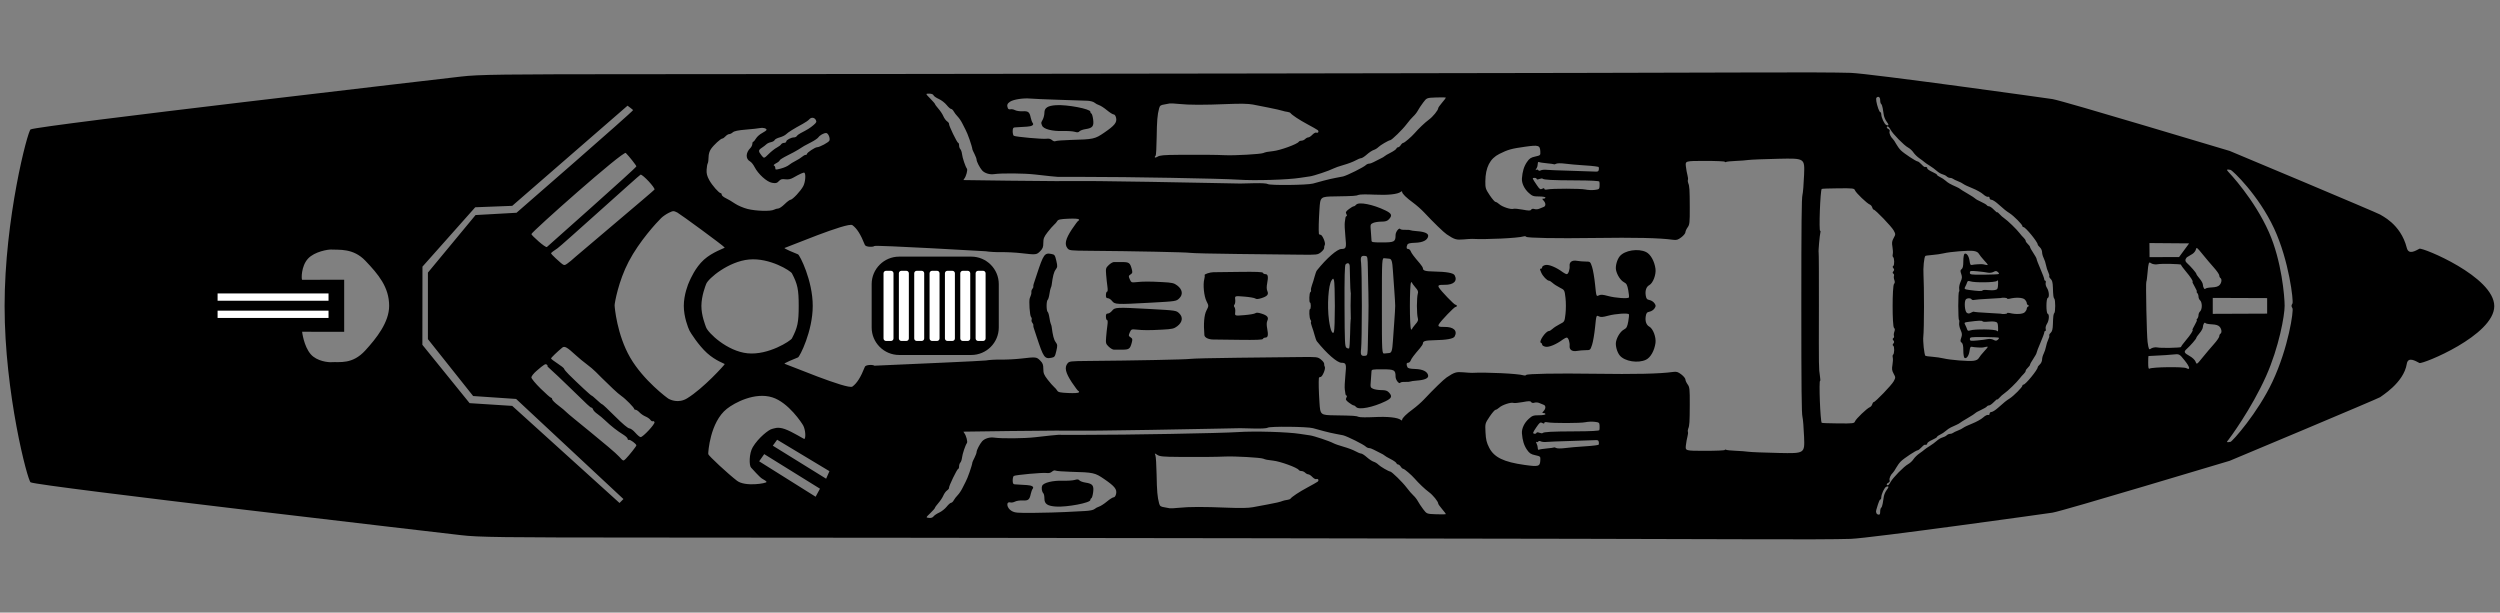 <?xml version="1.0" encoding="UTF-8" standalone="no"?>
<!DOCTYPE svg PUBLIC "-//W3C//DTD SVG 1.1//EN" "http://www.w3.org/Graphics/SVG/1.1/DTD/svg11.dtd">
<svg width="100%" height="100%" viewBox="0 0 1714 420" version="1.1" xmlns="http://www.w3.org/2000/svg" xmlns:xlink="http://www.w3.org/1999/xlink" xml:space="preserve" xmlns:serif="http://www.serif.com/" style="fill-rule:evenodd;clip-rule:evenodd;stroke-linejoin:round;stroke-miterlimit:2;">
    <rect x="0" y="0" width="1714" height="420" fill="#808080" stroke="none"/>
    <g id="layer1" transform="matrix(6.12323e-17,1,-1,6.12323e-17,1524.91,1254.93)">
        <g>
            <path id="path125" d="M-924.247,1503.92C-925.231,1505.95 -985.111,1521.76 -1045.05,1521.76C-1105.11,1521.76 -1165.22,1505.96 -1166.21,1503.92C-1168.97,1498.22 -1201.45,1217.05 -1202.43,1208.86C-1203.85,1196.99 -1204.06,1180.77 -1204.07,1082.61C-1204.08,924.202 -1204.93,379.519 -1205.25,321.36C-1205.4,293.929 -1205.28,264.566 -1204.98,256.11C-1204.49,242.429 -1187.35,119.797 -1187,117.735C-1185.67,109.832 -1151.93,-1.746 -1151.45,-3.765C-1151.35,-4.178 -1108.45,-106.391 -1107.84,-106.9C-1107.23,-107.408 -1101.73,-120.941 -1085.01,-125.179C-1079.91,-126.47 -1083.08,-131.26 -1084.4,-133.853C-1085.44,-135.902 -1065.22,-185.168 -1045.05,-185.162C-1025,-185.156 -1005.02,-135.89 -1006.06,-133.853C-1007.38,-131.26 -1010.72,-126.021 -1005.45,-125.179C-992.285,-123.076 -983.227,-107.408 -982.614,-106.9C-982.002,-106.391 -939.104,-4.178 -939.006,-3.765C-938.524,-1.746 -904.782,109.832 -903.456,117.735C-903.11,119.797 -885.962,242.429 -885.477,256.11C-885.178,264.566 -885.056,293.929 -885.207,321.36C-885.527,379.519 -886.372,924.202 -886.388,1082.61C-886.4,1180.77 -886.609,1196.99 -888.028,1208.86C-889.007,1217.05 -921.483,1498.21 -924.247,1503.92ZM-1063.11,1317.8L-1063.14,1288.94L-1027.44,1288.94L-1027.48,1317.78C-1027.48,1317.78 -1017.6,1316.68 -1012.05,1311.86C-1007.15,1307.6 -1006.5,1299.67 -1006.62,1297.88C-1007.01,1291.92 -1004.86,1283.38 -1014.75,1274.38C-1023.07,1266.8 -1033.97,1258.11 -1045.23,1258.11C-1058.1,1258.11 -1066.85,1265.54 -1076.17,1274.42C-1084.99,1282.83 -1083.48,1292.55 -1083.84,1297.88C-1083.96,1299.74 -1082.53,1309.26 -1077.56,1313.78C-1072.31,1318.56 -1063.49,1318.28 -1063.14,1317.8L-1063.11,1317.8ZM-1072.12,1235.27L-1018.52,1235.33L-978.532,1202.95L-976.655,1173.73L-910.085,1100.17L-912.79,1097.48L-981.411,1171.06L-983.409,1200.52L-1022.41,1231.53L-1068.04,1231.53L-1107.49,1198.87L-1109.06,1170.79C-1109.06,1170.79 -1178.53,1090.86 -1179.45,1090.86C-1179.65,1090.86 -1182.48,1094.67 -1182.48,1094.67L-1113.8,1173.73L-1112.83,1199.09L-1072.12,1235.27ZM-1094.42,1160.59C-1093.63,1160.6 -1084.71,1150.83 -1085.61,1149.92C-1086.09,1149.45 -1139.89,1088.61 -1140.88,1088.61C-1141.48,1088.61 -1147.83,1093.63 -1150.06,1095.87C-1151.76,1097.58 -1095.87,1160.56 -1094.42,1160.59ZM-988.5,1154.24C-985.05,1150.73 -982.228,1147.53 -982.228,1147.11C-982.228,1146.7 -981.762,1146.36 -981.194,1146.36C-980.625,1146.36 -978.701,1144.42 -976.918,1142.05C-975.135,1139.68 -973.087,1137.23 -972.368,1136.61C-970.61,1135.1 -946.773,1104.84 -941.839,1100.41C-938.693,1097.58 -938.693,1097.58 -940.398,1095.87C-942.628,1093.63 -948.972,1088.61 -949.577,1088.61C-950.562,1088.61 -953.671,1092.78 -953.355,1093.67C-953.174,1094.19 -953.493,1094.61 -954.065,1094.61C-954.637,1094.61 -955.881,1095.88 -956.83,1097.42C-959.336,1101.51 -962.824,1105.99 -966.396,1109.7C-968.117,1111.5 -970.274,1114.06 -971.189,1115.41C-972.104,1116.76 -973.443,1118.05 -974.165,1118.29C-974.887,1118.52 -975.478,1119.03 -975.478,1119.42C-975.478,1120.13 -976.607,1121.35 -990.766,1135.86C-994.991,1140.19 -999.693,1145.17 -1001.21,1146.92C-1002.73,1148.68 -1003.98,1149.88 -1003.98,1149.59C-1003.98,1149.3 -1004.35,1149.44 -1004.81,1149.9C-1005.77,1150.86 -1005.27,1151.72 -1000.6,1157.12C-998.953,1159.03 -996.966,1160.59 -996.187,1160.6C-995.395,1160.61 -992.011,1157.81 -988.5,1154.24ZM-1077.78,1143.87C-1072.48,1138.01 -1072.64,1138.36 -1074.15,1136.05C-1074.89,1134.91 -1077.07,1132.3 -1078.97,1130.24C-1080.88,1128.17 -1124.37,1076.41 -1124.97,1076.18C-1126.23,1075.7 -1135.24,1084.08 -1135.21,1085.71C-1135.2,1086.27 -1086.31,1140.2 -1084.73,1142.65C-1083.16,1145.1 -1081.61,1147.11 -1081.29,1147.11C-1080.97,1147.11 -1079.39,1145.65 -1077.78,1143.87ZM-1005.72,1142.65C-1004.14,1140.2 -1002.51,1138.17 -1002.09,1138.15C-1001.68,1138.13 -999.912,1136.68 -998.177,1134.92C-991.519,1128.2 -983.728,1119.79 -983.728,1119.33C-983.728,1119.07 -982.378,1117.43 -980.728,1115.7C-979.078,1113.97 -977.728,1112.3 -977.728,1112.01C-977.728,1111.71 -974.019,1107.76 -969.486,1103.23C-964.37,1098.11 -961.242,1094.4 -961.236,1093.44C-961.231,1092.58 -959.907,1090.75 -958.245,1089.32C-956.604,1087.9 -955.254,1086.27 -955.245,1085.71C-955.219,1084.08 -964.229,1075.7 -965.483,1076.18C-966.082,1076.41 -966.377,1076.92 -966.138,1077.3C-965.898,1077.69 -966.316,1078.45 -967.065,1079C-967.815,1079.54 -968.86,1081.05 -969.388,1082.35C-969.916,1083.65 -971.165,1085.48 -972.163,1086.42C-973.161,1087.35 -973.978,1088.57 -973.978,1089.12C-973.978,1089.66 -974.255,1090.11 -974.593,1090.11C-975.469,1090.11 -981.568,1096.12 -983.353,1098.75C-984.178,1099.96 -986.371,1102.53 -988.228,1104.46C-995.729,1112.25 -997.286,1113.84 -999.862,1116.36C-1001.34,1117.8 -1003.78,1120.67 -1005.28,1122.74C-1006.78,1124.8 -1009.57,1128.17 -1011.48,1130.24C-1016.84,1136.03 -1017.87,1137.85 -1016.63,1139.38C-1013.83,1142.81 -1009.68,1147.11 -1009.17,1147.11C-1008.85,1147.11 -1007.3,1145.1 -1005.72,1142.65ZM-1045.68,1103.53C-1044.48,1103.55 -1025.41,1101.92 -1009.77,1092.85C-994.092,1083.77 -981.848,1067.23 -981.432,1066.38C-980.925,1065.34 -978.135,1059.84 -981.833,1053.81C-988.711,1042.6 -1004.66,1028.24 -1005.29,1028.04C-1005.59,1027.94 -1007.54,1034.28 -1012.88,1040.17C-1018.25,1046.09 -1027,1051.58 -1028.2,1052.17C-1030.24,1053.18 -1037.73,1056.1 -1045.23,1056.1C-1052.72,1056.1 -1060.22,1053.18 -1062.25,1052.17C-1063.48,1051.57 -1071.41,1048.34 -1076.89,1042.29C-1082.09,1036.55 -1084.88,1027.94 -1085.16,1028.04C-1086.13,1028.35 -1108.53,1059.08 -1109.24,1060.57C-1110.48,1063.17 -1110.47,1063.4 -1109.02,1066.38C-1108.19,1068.09 -1106.58,1070.44 -1105.43,1071.61C-1102.57,1074.52 -1089.72,1086.49 -1075.59,1093.88C-1062.11,1100.93 -1047.31,1103.49 -1045.68,1103.53ZM-1060.23,1040.76C-1059.16,1041.17 -1052.17,1043.99 -1045.23,1044.03C-1038.62,1044.07 -1032.06,1041.35 -1030.68,1040.89C-1026.81,1039.6 -1014.09,1026.43 -1012.7,1012.35C-1011.29,998.053 -1021.26,982.837 -1022.91,981.97C-1030.33,978.078 -1033.98,977.316 -1045.23,977.316C-1056.47,977.316 -1060.13,978.078 -1067.54,981.97C-1069.2,982.841 -1078.33,997.114 -1077.01,1011.41C-1075.73,1025.34 -1064.09,1039.3 -1060.23,1040.76ZM-1131.46,1038.65C-1127.82,1036.67 -1122.48,1031.96 -1122.48,1030.74C-1122.48,1030.39 -1122.01,1030.11 -1121.44,1030.11C-1120.87,1030.11 -1119.8,1028.84 -1119.07,1027.3C-1118.34,1025.75 -1116.66,1022.92 -1115.34,1021C-1114.03,1019.08 -1112.37,1015.2 -1111.66,1012.37C-1110.21,1006.61 -1109.93,996.524 -1111.17,994.221C-1111.61,993.389 -1111.98,992.096 -1111.98,991.347C-1111.99,990.598 -1113.32,988.635 -1114.95,986.985C-1116.57,985.335 -1117.92,983.543 -1117.94,983.004C-1118,981.521 -1124.03,975.873 -1127.39,974.157C-1130.12,972.763 -1135.43,972.312 -1136.5,973.383C-1136.92,973.801 -1135.78,976.374 -1133.03,981.207C-1132.06,982.92 -1131.75,984.555 -1132.01,986.536C-1132.32,988.826 -1132.07,989.702 -1130.74,990.941C-1129.33,992.253 -1129.15,992.96 -1129.6,995.585C-1130.2,999.17 -1135.59,1005.12 -1140.49,1007.62C-1142.11,1008.44 -1143.8,1009.81 -1144.25,1010.65C-1145.95,1013.82 -1150.18,1013.73 -1153.44,1010.46C-1154.18,1009.72 -1155.45,1009.11 -1156.26,1009.11C-1157.07,1009.11 -1157.73,1008.85 -1157.73,1008.52C-1157.73,1008.2 -1158.74,1007.33 -1159.99,1006.6C-1161.23,1005.87 -1162.92,1003.94 -1163.75,1002.31C-1164.58,1000.69 -1165.57,999.36 -1165.94,999.36C-1166.94,999.36 -1167.6,1001.96 -1167.12,1003.98C-1166.89,1004.95 -1166.42,1009.2 -1166.08,1013.43C-1165.64,1018.83 -1165.08,1021.53 -1164.21,1022.49C-1163.53,1023.24 -1162.98,1024.37 -1162.98,1024.99C-1162.98,1025.62 -1162.3,1026.74 -1161.48,1027.49C-1160.65,1028.23 -1159.96,1029.21 -1159.95,1029.66C-1159.91,1030.84 -1155.53,1035.59 -1152.74,1037.5C-1151.22,1038.53 -1149.2,1039.11 -1147.11,1039.12C-1145.32,1039.13 -1143.46,1039.38 -1142.98,1039.68C-1142.51,1039.99 -1140.55,1040.33 -1138.64,1040.45C-1136.01,1040.62 -1134.28,1040.19 -1131.46,1038.65ZM-943.603,1039.34C-942.519,1039.22 -929.99,1025.72 -925.302,1019.59C-921.065,1014.06 -923.515,999.36 -924.513,999.36C-924.889,999.36 -925.875,1000.69 -926.703,1002.31C-927.532,1003.94 -933.641,1009.26 -934.379,1010C-935.704,1011.34 -943.918,1011.44 -948.343,1008.82C-954.806,1004.98 -960.497,997.714 -960.857,995.585C-961.076,994.287 -962.567,991.927 -960.754,986.807C-958.901,981.576 -953.743,973.594 -953.954,973.383C-955.025,972.312 -960.34,972.763 -963.069,974.157C-964.696,974.988 -979.018,984.297 -982.508,995.443C-986.224,1007.31 -978.943,1021.18 -974.609,1026.63C-965.477,1038.12 -944.677,1039.45 -943.603,1039.34ZM-1148.4,1002.84C-1146.2,1001.08 -1146.2,1001.08 -1149.36,997.887C-1151.1,996.13 -1153.07,993.633 -1153.73,992.339C-1154.39,991.044 -1155.39,989.715 -1155.95,989.385C-1156.52,989.055 -1156.98,988.127 -1156.98,987.323C-1156.98,986.518 -1157.4,985.857 -1157.91,985.854C-1158.97,985.846 -1160.73,982.5 -1160.73,980.498C-1160.73,979.775 -1161.16,978.915 -1161.68,978.585C-1162.2,978.255 -1163.07,977.141 -1163.59,976.11C-1165.99,971.437 -1167.24,969.418 -1169.15,967.186C-1170.88,965.153 -1171.42,964.911 -1172.71,965.6C-1174.52,966.571 -1174.69,968.795 -1173.04,970.158C-1172.39,970.699 -1171.02,972.681 -1170,974.563C-1166.61,980.806 -1164.24,984.595 -1162.89,985.946C-1162.16,986.68 -1161.18,988.666 -1160.73,990.359C-1160.27,992.052 -1159.45,993.61 -1158.9,993.821C-1158.35,994.033 -1157.71,995.156 -1157.47,996.317C-1157.24,997.479 -1156.59,998.892 -1156.03,999.457C-1155.46,1000.02 -1154.4,1001.41 -1153.65,1002.55C-1152.01,1005.06 -1151.23,1005.11 -1148.4,1002.84ZM-938.656,1004.43L-914.374,965.72L-919.879,962.736L-943.593,1000.96L-938.656,1004.43ZM-1139.73,993.36C-1138.45,993.36 -1138.43,993.108 -1139.38,989.517C-1139.93,987.403 -1141.01,984.956 -1141.76,984.079C-1142.51,983.202 -1143.79,981.135 -1144.61,979.485C-1145.43,977.835 -1146.69,975.831 -1147.41,975.031C-1148.14,974.231 -1148.73,973.134 -1148.73,972.593C-1148.73,972.053 -1149.06,971.61 -1149.47,971.61C-1150.33,971.61 -1153.98,966.064 -1153.98,964.759C-1153.98,962.981 -1157.39,956.649 -1158.57,956.242C-1160.33,955.63 -1163.73,957.126 -1163.73,958.516C-1163.73,960.162 -1162.25,962.803 -1160.71,963.893C-1160.01,964.393 -1158.53,966.587 -1157.42,968.768C-1155.32,972.934 -1154.46,974.434 -1152.27,977.746C-1151.54,978.856 -1149.77,982.148 -1148.33,985.062C-1146.88,987.976 -1145.38,990.36 -1144.99,990.36C-1144.59,990.36 -1143.7,991.457 -1143,992.797C-1142.31,994.138 -1141.59,994.813 -1141.42,994.297C-1141.25,993.782 -1140.49,993.36 -1139.73,993.36ZM-949.372,995.073L-926.728,958.516L-931.889,956.242L-953.452,992.102L-949.372,995.073ZM-1082.66,848.98C-1082.66,848.98 -1087.09,924.854 -1086.25,925.469C-1085.52,926.005 -1085.4,931.31 -1087.04,931.964C-1094.29,934.855 -1098.26,937.358 -1100.56,940.5C-1102.86,943.634 -1085.02,986.076 -1085,986.797C-1084.96,988.869 -1081.11,979.133 -1080.55,977.786C-1080.06,976.604 -1062.64,967.7 -1045.23,967.7C-1027.81,967.7 -1010.39,976.604 -1009.9,977.786C-1009.34,979.133 -1005.49,988.869 -1005.45,986.797C-1005.44,986.076 -987.596,943.634 -989.894,940.5C-992.198,937.358 -996.163,934.855 -1003.42,931.964C-1005.06,931.31 -1004.94,926.005 -1004.2,925.469M-1183.55,883.86C-1183.28,883.86 -1181.85,882.805 -1180.38,881.516C-1178.91,880.227 -1176.61,878.713 -1175.27,878.152C-1173.93,877.591 -1172.34,876.438 -1171.75,875.589C-1171.15,874.741 -1170.37,874.143 -1170.01,874.261C-1169.09,874.563 -1156.98,868.723 -1156.98,867.975C-1156.98,867.637 -1156.2,867.36 -1155.25,867.36C-1154.3,867.36 -1153.14,866.969 -1152.66,866.491C-1152.18,866.013 -1150.68,865.501 -1149.32,865.354C-1146.73,865.073 -1140.69,863.044 -1139.28,861.981C-1138.43,861.344 -1134.09,862.501 -1132.41,863.811C-1131.9,864.214 -1131.47,864.418 -1131.47,864.264C-1131.31,858.703 -1130.74,807.337 -1130.76,800.985C-1130.78,796.035 -1130.8,790.297 -1130.81,788.235C-1130.82,786.172 -1130.81,781.785 -1130.79,778.485C-1130.77,775.185 -1130.76,771.979 -1130.76,771.36C-1130.78,766.278 -1129.81,708.056 -1129.47,694.11C-1129.24,684.416 -1129.07,675.641 -1129.09,674.61C-1129.11,673.579 -1129.22,669.137 -1129.33,664.74C-1129.44,660.094 -1129.2,656.325 -1128.75,655.74C-1127.73,654.406 -1128,628.693 -1129.08,624.735C-1129.53,623.085 -1130.45,619.71 -1131.13,617.235C-1131.8,614.76 -1132.65,611.047 -1133.02,608.985C-1133.38,606.922 -1133.8,604.729 -1133.95,604.11C-1134.66,601.213 -1140.27,589.976 -1141.74,588.494C-1142.29,587.949 -1142.73,586.936 -1142.74,586.244C-1142.75,585.551 -1143.23,584.141 -1143.82,583.11C-1144.41,582.079 -1145.43,580.066 -1146.09,578.636C-1146.75,577.207 -1147.53,575.857 -1147.83,575.636C-1148.13,575.416 -1149.2,573.593 -1150.21,571.587C-1151.22,569.58 -1152.49,567.772 -1153.02,567.569C-1153.55,567.366 -1153.98,566.81 -1153.98,566.335C-1153.98,565.86 -1154.65,565.049 -1155.48,564.534C-1156.3,564.019 -1156.98,563.233 -1156.98,562.787C-1156.98,562.053 -1161.16,557.173 -1163.58,555.079C-1166.77,552.32 -1171.02,547.84 -1172.87,545.299C-1174.88,542.513 -1179.39,538.86 -1180.8,538.86C-1181.16,538.86 -1182.84,537.679 -1184.53,536.235C-1186.21,534.791 -1187.76,533.61 -1187.97,533.61C-1188.17,533.61 -1188.24,536.563 -1188.11,540.172C-1187.88,546.735 -1187.88,546.735 -1184.61,549.194C-1182.82,550.547 -1180.34,552.188 -1179.1,552.842C-1177.87,553.496 -1176.11,554.869 -1175.2,555.893C-1174.3,556.918 -1171.82,559.051 -1169.69,560.634C-1166.13,563.295 -1158.9,570.7 -1158.82,571.771C-1158.74,572.88 -1155.35,578.671 -1154.07,579.894C-1153.3,580.631 -1152.41,582.079 -1152.1,583.11C-1151.78,584.141 -1150.39,586.252 -1149,587.8C-1147.61,589.348 -1146.48,591.109 -1146.48,591.714C-1146.48,592.319 -1145.76,594.09 -1144.88,595.65C-1144,597.209 -1142.63,600.828 -1141.84,603.691C-1141.04,606.554 -1139.92,609.761 -1139.35,610.816C-1137.95,613.378 -1134.34,624.21 -1134.01,626.792C-1133.87,627.923 -1133.42,630.96 -1133.01,633.542C-1131.65,642.04 -1130.99,664.777 -1131.76,676.11C-1132.53,687.386 -1133.7,752.659 -1133.65,781.485C-1133.64,790.972 -1133.63,799.072 -1133.65,799.485C-1133.68,800.67 -1134.35,807.085 -1135.29,815.235C-1136.15,822.713 -1136.3,838.347 -1135.54,843.394C-1135.1,846.412 -1136.2,849.924 -1138.13,851.6C-1140,853.222 -1144.16,855.36 -1145.44,855.36C-1146.05,855.36 -1147.79,855.999 -1149.32,856.78C-1150.85,857.56 -1152.27,858.214 -1152.48,858.231C-1154.58,858.41 -1163.57,861.543 -1165.98,862.934C-1166.6,863.291 -1168.47,864.241 -1170.14,865.046C-1171.81,865.85 -1174,867.325 -1175.01,868.323C-1176.03,869.322 -1177.61,870.538 -1178.54,871.026C-1179.47,871.514 -1180.23,872.323 -1180.23,872.824C-1180.23,873.325 -1181.45,874.709 -1182.94,875.899C-1184.43,877.089 -1186.29,879.5 -1187.07,881.256C-1187.84,883.012 -1188.98,884.643 -1189.6,884.881C-1190.3,885.149 -1190.73,886.289 -1190.73,887.879C-1190.73,890.445 -1190.73,890.445 -1187.39,887.152C-1185.55,885.341 -1183.82,883.86 -1183.55,883.86ZM-900.902,884.856C-901.614,884.336 -902.786,882.592 -903.507,880.98C-904.229,879.369 -906.036,877.079 -907.523,875.893C-909.011,874.706 -910.228,873.325 -910.228,872.824C-910.228,872.323 -910.987,871.514 -911.915,871.026C-912.843,870.538 -914.431,869.322 -915.443,868.323C-916.456,867.325 -918.65,865.85 -920.318,865.046C-921.987,864.241 -923.859,863.291 -924.478,862.934C-926.885,861.543 -935.879,858.41 -937.978,858.231C-938.184,858.214 -939.605,857.56 -941.135,856.78C-942.666,855.999 -944.41,855.36 -945.012,855.36C-946.297,855.36 -950.453,853.222 -952.322,851.6C-954.253,849.924 -955.361,846.412 -954.912,843.394C-954.16,838.347 -954.301,822.713 -955.165,815.235C-956.106,807.085 -956.776,800.67 -956.809,799.485C-956.82,799.072 -956.818,790.972 -956.801,781.485C-956.751,752.659 -957.925,687.386 -958.696,676.11C-959.47,664.777 -958.803,642.04 -957.446,633.542C-957.034,630.96 -956.582,627.923 -956.441,626.792C-956.12,624.21 -952.504,613.378 -951.108,610.816C-950.533,609.761 -949.412,606.554 -948.617,603.691C-947.821,600.828 -946.452,597.209 -945.574,595.65C-944.696,594.09 -943.978,592.319 -943.978,591.714C-943.978,591.109 -942.841,589.348 -941.452,587.8C-940.063,586.252 -938.671,584.141 -938.359,583.11C-938.047,582.079 -937.159,580.631 -936.385,579.894C-935.103,578.671 -931.718,572.88 -931.637,571.771C-931.558,570.7 -924.327,563.295 -920.76,560.634C-918.639,559.051 -916.161,556.918 -915.253,555.893C-914.345,554.869 -912.59,553.496 -911.353,552.842C-910.115,552.188 -907.635,550.547 -905.842,549.194C-902.58,546.735 -902.58,546.735 -902.347,540.172C-902.218,536.563 -902.282,533.61 -902.489,533.61C-902.695,533.61 -904.244,534.791 -905.931,536.235C-907.618,537.679 -909.292,538.86 -909.653,538.86C-911.067,538.86 -915.571,542.513 -917.59,545.299C-919.433,547.84 -923.687,552.32 -926.877,555.079C-929.299,557.173 -933.478,562.053 -933.478,562.787C-933.478,563.233 -934.153,564.019 -934.978,564.534C-935.803,565.049 -936.478,565.86 -936.478,566.335C-936.478,566.81 -936.911,567.366 -937.441,567.569C-937.97,567.772 -939.232,569.58 -940.243,571.587C-941.255,573.593 -942.327,575.416 -942.626,575.636C-942.925,575.857 -943.709,577.207 -944.369,578.636C-945.028,580.066 -946.049,582.079 -946.637,583.11C-947.225,584.141 -947.711,585.551 -947.717,586.244C-947.722,586.936 -948.171,587.949 -948.713,588.494C-950.186,589.976 -955.792,601.213 -956.503,604.11C-956.655,604.729 -957.076,606.922 -957.439,608.985C-957.801,611.047 -958.652,614.76 -959.329,617.235C-960.006,619.71 -960.928,623.085 -961.378,624.735C-962.457,628.693 -962.726,654.406 -961.703,655.74C-961.255,656.325 -961.014,660.094 -961.129,664.74C-961.238,669.137 -961.345,673.579 -961.368,674.61C-961.39,675.641 -961.217,684.416 -960.982,694.11C-960.644,708.056 -959.674,766.278 -959.695,771.36C-959.697,771.979 -959.684,775.185 -959.665,778.485C-959.646,781.785 -959.637,786.172 -959.646,788.235C-959.654,790.297 -959.676,796.035 -959.695,800.985C-959.72,807.337 -959.144,858.703 -958.986,864.264C-958.98,864.418 -958.556,864.214 -958.041,863.811C-956.366,862.501 -952.028,861.344 -951.18,861.981C-949.764,863.044 -943.721,865.073 -941.135,865.354C-939.777,865.501 -938.275,866.013 -937.797,866.491C-937.319,866.969 -936.152,867.36 -935.203,867.36C-934.254,867.36 -933.478,867.637 -933.478,867.975C-933.478,868.723 -921.371,874.563 -920.446,874.261C-920.084,874.143 -919.302,874.741 -918.708,875.589C-918.114,876.438 -916.529,877.591 -915.186,878.152C-913.843,878.713 -911.543,880.227 -910.075,881.516C-908.606,882.805 -907.112,883.883 -906.754,883.911C-906.396,883.94 -904.753,885.374 -903.103,887.099C-900.103,890.235 -900.103,890.235 -899.857,888.018C-899.695,886.567 -900.057,885.474 -900.903,884.856L-900.902,884.856ZM-1004.2,925.469C-1005.29,900.532 -1007.47,850.659 -1007.79,848.98C-1008.19,846.914 -1008.46,842.189 -1008.39,838.48C-1008.33,834.77 -1008.66,828.529 -1009.12,824.61C-1010.28,814.652 -1010.24,814.259 -1007.78,811.802C-1005.98,809.997 -1004.97,809.61 -1002.04,809.61C-999.053,809.61 -997.887,809.142 -994.672,806.652C-992.571,805.025 -990.296,803.035 -989.615,802.231C-988.935,801.427 -987.794,800.442 -987.079,800.042C-986.036,799.458 -985.72,797.978 -985.477,792.524C-985.289,788.317 -985.468,785.549 -985.95,785.252C-986.378,784.988 -986.728,785.061 -986.728,785.415C-986.728,785.77 -989.442,787.85 -992.759,790.038C-999.373,794.402 -1003.04,795.237 -1005.79,793.007C-1007.26,791.82 -1007.36,790.942 -1007.46,778.738C-1007.72,747.088 -1008.44,711.564 -1008.87,708.995C-1009.13,707.454 -1009.49,692.759 -1009.66,676.339C-1009.83,659.919 -1010.04,640.885 -1010.13,634.04C-1010.28,621.844 -1010.25,621.547 -1008.44,619.259C-1007.43,617.974 -1006.1,616.985 -1005.48,617.06C-1004.86,617.136 -1003.95,616.946 -1003.47,616.64C-1002.24,615.87 -996.478,618.283 -996.478,619.566C-996.478,620.14 -996.14,620.644 -995.728,620.685C-993.176,620.94 -986.697,620.786 -979.094,620.29C-970.335,619.719 -970.335,619.719 -970.172,609.477C-969.969,596.729 -969.86,595.077 -969.108,593.341C-968.776,592.574 -968.717,587.751 -968.977,582.624C-969.441,573.471 -968.709,566.612 -967.048,564.547C-966.536,563.911 -966.552,563.61 -967.097,563.61C-968.28,563.61 -971.06,560.783 -974.505,556.075C-976.18,553.786 -979.155,550.412 -981.116,548.575C-988.014,542.114 -994.785,535.141 -996.168,533.074C-999.734,527.743 -1000.11,526.495 -999.672,521.543C-999.436,518.899 -999.271,516.229 -999.304,515.61C-999.828,505.98 -998.771,484.042 -997.607,480.375C-997.365,479.611 -997.477,478.794 -997.856,478.56C-998.697,478.04 -999.069,457.244 -998.69,431.985C-998.271,404.009 -998.66,386.817 -999.912,377.985C-1000.27,375.473 -999.993,374.532 -998.22,372.2C-997.055,370.668 -995.498,369.402 -994.76,369.387C-994.021,369.373 -992.502,368.686 -991.385,367.863C-989.554,366.515 -988.201,366.37 -977.728,366.406C-965.408,366.448 -963.125,366.592 -961.065,367.459C-960.357,367.757 -959.344,367.853 -958.815,367.671C-958.286,367.489 -956.84,367.634 -955.603,367.993C-954.365,368.352 -951.665,368.836 -949.603,369.069C-945.853,369.493 -945.853,369.493 -945.842,355.926C-945.836,348.465 -946.109,342.36 -946.448,342.36C-946.788,342.36 -946.848,342.006 -946.581,341.574C-946.314,341.142 -945.998,338.189 -945.879,335.012C-945.76,331.834 -945.459,327.885 -945.21,326.235C-944.962,324.585 -944.586,315.211 -944.376,305.405C-943.993,287.576 -943.993,287.576 -955.423,288.035C-961.709,288.287 -967.865,288.785 -969.103,289.141C-971.187,289.741 -988.887,289.923 -1045.23,289.923C-1101.57,289.923 -1119.27,289.741 -1121.35,289.141C-1122.59,288.785 -1128.75,288.287 -1135.03,288.035C-1146.46,287.576 -1146.46,287.576 -1146.08,305.405C-1145.87,315.211 -1145.49,324.585 -1145.25,326.235C-1145,327.885 -1144.7,331.834 -1144.58,335.012C-1144.46,338.189 -1144.14,341.142 -1143.88,341.574C-1143.61,342.006 -1143.67,342.36 -1144.01,342.36C-1144.35,342.36 -1144.62,348.465 -1144.61,355.926C-1144.6,369.493 -1144.6,369.493 -1140.85,369.069C-1138.79,368.836 -1136.09,368.352 -1134.85,367.993C-1133.62,367.634 -1132.17,367.489 -1131.64,367.671C-1131.11,367.853 -1130.1,367.757 -1129.39,367.459C-1127.33,366.592 -1125.05,366.448 -1112.73,366.406C-1102.25,366.37 -1100.9,366.515 -1099.07,367.863C-1097.95,368.686 -1096.43,369.372 -1095.7,369.387C-1094.96,369.401 -1093.4,370.668 -1092.24,372.2C-1090.46,374.532 -1090.19,375.473 -1090.54,377.985C-1091.8,386.817 -1092.18,404.009 -1091.77,431.985C-1091.39,457.244 -1091.76,478.04 -1092.6,478.56C-1092.98,478.795 -1093.09,479.611 -1092.85,480.375C-1091.68,484.042 -1090.63,505.98 -1091.15,515.61C-1091.18,516.229 -1091.02,518.899 -1090.78,521.543C-1090.34,526.495 -1090.72,527.743 -1094.29,533.074C-1095.67,535.141 -1102.44,542.114 -1109.34,548.575C-1111.3,550.412 -1114.28,553.786 -1115.95,556.075C-1119.39,560.783 -1122.17,563.61 -1123.36,563.61C-1123.9,563.61 -1123.92,563.911 -1123.41,564.547C-1121.75,566.612 -1121.02,573.471 -1121.48,582.624C-1121.74,587.751 -1121.68,592.574 -1121.35,593.341C-1120.6,595.077 -1120.49,596.729 -1120.28,609.477C-1120.12,619.719 -1120.12,619.719 -1111.36,620.29C-1103.76,620.786 -1097.28,620.94 -1094.73,620.685C-1094.32,620.644 -1093.98,620.14 -1093.98,619.566C-1093.98,618.283 -1088.22,615.87 -1086.99,616.64C-1086.5,616.947 -1085.6,617.136 -1084.98,617.06C-1084.36,616.985 -1083.02,617.974 -1082.01,619.259C-1080.21,621.547 -1080.17,621.844 -1080.33,634.04C-1080.42,640.885 -1080.63,659.919 -1080.8,676.339C-1080.97,692.759 -1081.32,707.454 -1081.58,708.995C-1082.02,711.564 -1082.74,747.088 -1083,778.738C-1083.1,790.942 -1083.2,791.82 -1084.66,793.007C-1087.42,795.237 -1091.08,794.402 -1097.7,790.038C-1101.01,787.85 -1103.73,785.77 -1103.73,785.415C-1103.73,785.061 -1104.08,784.988 -1104.51,785.252C-1104.99,785.549 -1105.17,788.317 -1104.98,792.524C-1104.74,797.978 -1104.42,799.458 -1103.38,800.042C-1102.66,800.442 -1101.52,801.427 -1100.84,802.231C-1100.16,803.035 -1097.88,805.025 -1095.78,806.652C-1092.57,809.142 -1091.4,809.61 -1088.41,809.61C-1085.49,809.61 -1084.48,809.997 -1082.67,811.802C-1080.21,814.259 -1080.17,814.652 -1081.34,824.61C-1081.8,828.529 -1082.12,834.77 -1082.06,838.48C-1082,842.189 -1082.27,846.914 -1082.66,848.98M-1050.48,818.912C-1051.1,818.68 -1052.11,818.296 -1052.73,818.057C-1053.35,817.819 -1054.3,817.697 -1054.85,817.787C-1055.39,817.878 -1056.29,817.581 -1056.83,817.129C-1057.37,816.677 -1058.11,816.373 -1058.46,816.453C-1058.81,816.533 -1059.61,816.43 -1060.23,816.225C-1060.85,816.02 -1063.71,815.074 -1066.6,814.123C-1080.65,809.498 -1081.7,808.76 -1080.83,804.132C-1080.41,801.867 -1080.05,801.601 -1076.19,800.705C-1072.37,799.815 -1071.85,799.854 -1070.06,801.174C-1068.4,802.395 -1065.63,803.111 -1059.46,803.909C-1058.84,803.99 -1058,804.25 -1057.59,804.487C-1057.18,804.725 -1055.26,805.15 -1053.31,805.433C-1051.36,805.715 -1049.57,806.265 -1049.33,806.653C-1049.09,807.042 -1047.24,807.36 -1045.23,807.36C-1043.21,807.36 -1041.37,807.042 -1041.13,806.653C-1040.89,806.265 -1039.1,805.715 -1037.15,805.433C-1035.2,805.15 -1033.27,804.725 -1032.87,804.487C-1032.46,804.25 -1031.62,803.99 -1030.99,803.909C-1024.83,803.111 -1022.06,802.395 -1020.4,801.174C-1018.6,799.854 -1018.09,799.815 -1014.26,800.705C-1010.41,801.601 -1010.05,801.867 -1009.62,804.132C-1008.76,808.76 -1009.81,809.498 -1023.85,814.123C-1026.74,815.074 -1029.61,816.02 -1030.23,816.225C-1030.85,816.43 -1031.64,816.533 -1031.99,816.453C-1032.35,816.373 -1033.1,816.695 -1033.67,817.168C-1034.24,817.641 -1035.18,817.848 -1035.75,817.627C-1036.33,817.407 -1037.15,817.588 -1037.6,818.029C-1038.47,818.899 -1048.65,819.597 -1050.48,818.912ZM-1073.23,764.735C-1074.37,763.546 -1075.29,761.934 -1075.28,761.154C-1075.26,760.373 -1075.25,757.841 -1075.26,755.527C-1075.26,750.865 -1074.74,750.145 -1070.58,749.01C-1068.14,748.345 -1067.69,748.44 -1066.78,749.806C-1065.84,751.229 -1065.56,751.273 -1063.44,750.332C-1061.24,749.36 -1061.14,749.128 -1061.49,745.896C-1062,741.141 -1062.01,736.956 -1061.53,728.021C-1061.17,721.273 -1060.88,719.993 -1059.21,717.81C-1056.47,714.212 -1053.05,713.67 -1050.39,716.409C-1048.37,718.479 -1048.36,718.538 -1047.38,736.485C-1046.12,759.589 -1046.16,760.572 -1048.57,762.469C-1049.62,763.294 -1050.48,764.597 -1050.48,765.364C-1050.48,766.429 -1051.01,766.744 -1052.73,766.696C-1053.96,766.66 -1054.98,766.3 -1054.98,765.894C-1054.98,765.441 -1056.35,765.356 -1058.54,765.674C-1060.5,765.958 -1064.14,766.35 -1066.63,766.545C-1070.86,766.874 -1071.3,766.755 -1073.23,764.735ZM-1039.98,765.364C-1039.98,764.597 -1040.84,763.294 -1041.88,762.469C-1044.3,760.572 -1044.34,759.589 -1043.08,736.485C-1042.09,718.538 -1042.08,718.479 -1040.07,716.409C-1037.4,713.67 -1033.99,714.212 -1031.25,717.81C-1029.58,719.993 -1029.29,721.273 -1028.93,728.021C-1028.45,736.956 -1028.46,741.141 -1028.97,745.896C-1029.32,749.128 -1029.21,749.36 -1027.02,750.332C-1024.89,751.273 -1024.62,751.229 -1023.67,749.806C-1022.76,748.44 -1022.31,748.345 -1019.87,749.01C-1015.71,750.145 -1015.2,750.865 -1015.2,755.527C-1015.2,757.841 -1015.19,760.373 -1015.18,761.154C-1015.16,761.934 -1016.08,763.546 -1017.22,764.735C-1019.16,766.755 -1019.59,766.875 -1023.82,766.545C-1026.32,766.35 -1029.96,765.958 -1031.91,765.674C-1034.1,765.356 -1035.48,765.441 -1035.48,765.894C-1035.48,766.3 -1036.49,766.661 -1037.73,766.696C-1039.44,766.744 -1039.98,766.429 -1039.98,765.364ZM-1063.57,699.251C-1064.75,698.933 -1065.98,698.831 -1066.29,699.024C-1066.93,699.419 -1068.31,695.272 -1068.3,692.985C-1068.3,692.16 -1068.39,684.248 -1068.52,675.403C-1068.68,663.59 -1068.5,659.244 -1067.86,659.028C-1067.37,658.867 -1066.98,658.113 -1066.98,657.352C-1066.98,655.59 -1065.27,655.254 -1060.76,656.127C-1058.35,656.592 -1056.58,656.555 -1055.39,656.016C-1053.07,654.954 -1051.78,656.038 -1050.49,660.148C-1049.81,662.344 -1049.74,663.605 -1050.28,664.273C-1050.7,664.802 -1051.29,668.185 -1051.58,671.79C-1052.11,678.346 -1052.11,678.346 -1049.61,678.05C-1048.23,677.887 -1046.68,678.1 -1046.16,678.523C-1045.52,679.05 -1044.93,679.05 -1044.29,678.523C-1043.77,678.1 -1042.23,677.887 -1040.85,678.05C-1038.34,678.346 -1038.34,678.346 -1038.88,671.79C-1039.17,668.185 -1039.75,664.802 -1040.18,664.273C-1040.71,663.605 -1040.65,662.344 -1039.96,660.148C-1038.68,656.04 -1037.39,654.954 -1035.06,656.016C-1033.88,656.555 -1032.1,656.592 -1029.7,656.127C-1025.18,655.254 -1023.48,655.59 -1023.48,657.352C-1023.48,658.113 -1023.08,658.867 -1022.6,659.028C-1021.95,659.244 -1021.78,663.59 -1021.94,675.403C-1022.06,684.248 -1022.16,692.16 -1022.16,692.985C-1022.14,696.307 -1023.47,699.037 -1025.17,699.183C-1032.98,699.852 -1038.94,699.357 -1042,697.787C-1045.23,696.124 -1045.23,696.124 -1048.41,697.73C-1051.85,699.46 -1059.8,700.258 -1063.57,699.251ZM-1054.67,626.508C-1054.91,626.108 -1055.51,625.921 -1055.98,626.092C-1056.46,626.263 -1058.03,625.96 -1059.48,625.42C-1060.92,624.879 -1063.58,624.058 -1065.38,623.596C-1067.18,623.133 -1069.04,622.449 -1069.5,622.074C-1077.91,615.341 -1084.19,608.158 -1084.23,605.235C-1084.27,601.937 -1085.01,601.709 -1092.93,602.527C-1097.01,602.949 -1101.37,603.122 -1102.6,602.912C-1103.84,602.702 -1105.27,602.491 -1105.79,602.445C-1106.31,602.398 -1106.73,602.067 -1106.73,601.709C-1106.73,601.35 -1107.38,601.408 -1108.19,601.838C-1109.41,602.492 -1109.95,602.213 -1111.56,600.106C-1112.62,598.724 -1113.48,597.245 -1113.48,596.818C-1113.48,596.392 -1113.97,595.631 -1114.58,595.127C-1116.71,593.356 -1114.8,583.574 -1110.65,575.047C-1108.55,570.736 -1107.23,570.208 -1104.62,572.639C-1103.36,573.811 -1102.98,575.028 -1102.98,577.854C-1102.98,579.881 -1102.57,582.426 -1102.08,583.509C-1101.22,585.394 -1100.99,585.461 -1096.64,585.073C-1094.15,584.85 -1091.34,584.651 -1090.41,584.631C-1088.78,584.595 -1088.73,584.358 -1088.73,577.128C-1088.73,568.9 -1089.17,568.11 -1093.81,568.11C-1096.02,568.11 -1099.15,565.611 -1097.9,564.843C-1097.53,564.615 -1097.29,563.147 -1097.36,561.581C-1097.43,560.016 -1097.32,558.425 -1097.11,558.046C-1096.9,557.667 -1096.61,555.642 -1096.46,553.546C-1096.07,548.175 -1094.88,545.479 -1093.01,545.759C-1090.29,546.167 -1088.64,549.414 -1088.49,554.665C-1088.39,558.122 -1088.03,559.629 -1087.23,559.995C-1085.32,560.858 -1084.23,560.663 -1084.23,559.461C-1084.23,558.829 -1083.57,558.068 -1082.77,557.771C-1081.33,557.238 -1078.97,555.474 -1074.28,551.422C-1072.97,550.288 -1071.48,549.36 -1070.98,549.36C-1069.39,549.36 -1068.88,547.64 -1068.79,541.86C-1068.63,533.111 -1067.79,528.447 -1066.2,527.598C-1062.24,525.475 -1059.57,528.324 -1059.66,534.577C-1059.72,538.531 -1059.34,539.292 -1057.77,538.366C-1055.43,536.99 -1046,527.927 -1045.99,527.047C-1045.98,526.532 -1045.64,526.11 -1045.23,526.11C-1044.82,526.11 -1044.47,526.532 -1044.47,527.047C-1044.45,527.927 -1035.03,536.99 -1032.69,538.366C-1031.11,539.292 -1030.73,538.531 -1030.79,534.577C-1030.89,528.324 -1028.22,525.475 -1024.25,527.598C-1022.66,528.447 -1021.82,533.111 -1021.67,541.86C-1021.57,547.64 -1021.07,549.36 -1019.48,549.36C-1018.97,549.36 -1017.49,550.288 -1016.18,551.422C-1011.49,555.474 -1009.13,557.238 -1007.69,557.771C-1006.89,558.068 -1006.23,558.829 -1006.23,559.461C-1006.23,560.663 -1005.13,560.858 -1003.23,559.995C-1002.42,559.629 -1002.06,558.122 -1001.96,554.665C-1001.81,549.414 -1000.16,546.167 -997.447,545.759C-995.579,545.479 -994.385,548.175 -993.997,553.546C-993.846,555.642 -993.552,557.667 -993.345,558.046C-993.137,558.425 -993.025,560.016 -993.096,561.581C-993.167,563.147 -992.922,564.615 -992.553,564.843C-991.309,565.611 -994.438,568.11 -996.643,568.11C-1001.28,568.11 -1001.73,568.9 -1001.73,577.128C-1001.73,584.358 -1001.68,584.594 -1000.04,584.631C-999.112,584.65 -996.31,584.85 -993.813,585.073C-989.467,585.461 -989.234,585.394 -988.375,583.509C-987.882,582.426 -987.478,579.881 -987.478,577.854C-987.478,575.028 -987.095,573.811 -985.836,572.639C-983.227,570.208 -981.905,570.736 -979.806,575.047C-975.656,583.574 -973.74,593.356 -975.874,595.127C-976.481,595.631 -976.978,596.392 -976.978,596.818C-976.978,597.245 -977.84,598.724 -978.894,600.106C-980.501,602.213 -981.046,602.492 -982.269,601.838C-983.071,601.408 -983.728,601.35 -983.728,601.709C-983.728,602.067 -984.15,602.398 -984.665,602.445C-985.181,602.491 -986.615,602.701 -987.853,602.912C-989.09,603.122 -993.444,602.949 -997.528,602.527C-1005.45,601.709 -1006.18,601.937 -1006.22,605.235C-1006.26,608.158 -1012.54,615.341 -1020.95,622.074C-1021.42,622.449 -1023.28,623.133 -1025.08,623.596C-1026.88,624.058 -1029.58,624.907 -1031.08,625.483C-1032.58,626.059 -1034.01,626.331 -1034.25,626.088C-1034.49,625.845 -1035.12,625.995 -1035.65,626.422C-1036.71,627.284 -1042.98,627.564 -1042.98,626.75C-1042.98,626.467 -1043.99,626.235 -1045.23,626.235C-1046.46,626.235 -1047.48,626.46 -1047.48,626.735C-1047.48,627.527 -1054.17,627.316 -1054.67,626.508ZM-1035.41,613.765C-1031.94,613.301 -1028.45,612.469 -1027.66,611.916C-1026.24,610.926 -1026.24,610.904 -1027.66,610.324C-1028.45,610 -1036.36,609.735 -1045.23,609.735C-1054.1,609.735 -1062,610 -1062.8,610.324C-1064.21,610.902 -1064.21,610.931 -1062.76,611.946C-1059.56,614.191 -1045.55,615.123 -1035.41,613.765ZM-1016.46,601.708C-1016.02,601.006 -1015.87,600.215 -1016.14,599.95C-1016.4,599.685 -1020.78,599.385 -1025.86,599.283C-1030.94,599.181 -1035.44,599.004 -1035.85,598.89C-1036.27,598.776 -1036.86,598.742 -1037.16,598.817C-1037.47,598.89 -1041.1,598.95 -1045.23,598.95C-1049.35,598.95 -1052.98,598.89 -1053.29,598.817C-1053.6,598.743 -1054.19,598.783 -1054.6,598.906C-1055.02,599.028 -1058.73,599.203 -1062.85,599.294C-1066.98,599.385 -1071.28,599.493 -1072.41,599.535C-1074.55,599.613 -1075.11,600.925 -1073.65,602.391C-1073.07,602.973 -1064.5,603.186 -1045.04,603.103C-1019.78,602.996 -1017.19,602.87 -1016.46,601.709L-1016.46,601.708ZM-1045.23,591.224C-1031.33,591.224 -1018.1,591.456 -1015.83,591.74C-1011.44,592.287 -1010.58,591.723 -1011.05,588.628C-1011.24,587.378 -1012.09,587.222 -1019.43,587.108C-1023.93,587.039 -1028.28,586.95 -1029.1,586.912C-1031.65,586.795 -1040.89,586.637 -1045.23,586.637C-1049.57,586.637 -1058.81,586.795 -1061.35,586.912C-1062.18,586.951 -1066.53,587.039 -1071.03,587.108C-1078.36,587.222 -1079.22,587.378 -1079.41,588.628C-1079.88,591.724 -1079.01,592.287 -1074.63,591.74C-1072.36,591.456 -1059.13,591.224 -1045.23,591.224ZM-1012.58,575.61C-1012.7,574.579 -1012.85,573.18 -1012.89,572.503C-1013.01,570.83 -1014.57,570.347 -1021.2,569.926C-1024.31,569.728 -1030.4,569.296 -1034.73,568.966C-1039.06,568.635 -1043.78,568.365 -1045.23,568.365C-1046.67,568.365 -1051.4,568.635 -1055.73,568.966C-1060.06,569.296 -1066.15,569.728 -1069.26,569.926C-1075.89,570.347 -1077.45,570.83 -1077.56,572.503C-1077.61,573.18 -1077.75,574.579 -1077.88,575.61C-1078.11,577.485 -1078.11,577.485 -1045.23,577.485C-1012.35,577.485 -1012.35,577.485 -1012.58,575.61ZM-1029.47,557.588C-1028.85,557.2 -1028.71,556.878 -1029.15,556.871C-1029.6,556.866 -1031.11,555.831 -1032.52,554.573C-1034.59,552.724 -1035.44,552.4 -1036.97,552.884C-1038,553.213 -1041.72,553.482 -1045.23,553.482C-1048.73,553.482 -1052.45,553.213 -1053.49,552.884C-1055.01,552.4 -1055.87,552.724 -1057.94,554.573C-1059.35,555.831 -1060.86,556.865 -1061.3,556.871C-1061.74,556.877 -1061.6,557.2 -1060.99,557.588C-1060.37,557.976 -1053.28,558.293 -1045.23,558.293C-1037.17,558.293 -1030.08,557.976 -1029.47,557.588ZM-1070.73,468.36C-1070.73,467.947 -1071.19,467.61 -1071.76,467.61C-1072.33,467.61 -1073,466.558 -1073.26,465.272C-1073.73,462.926 -1071.61,457.858 -1068.31,453.446C-1067.58,452.463 -1066.98,451.233 -1066.98,450.715C-1066.98,449.657 -1070.27,448.547 -1072.69,448.786C-1075.32,449.044 -1076.71,447.021 -1076.12,443.792C-1075.85,442.248 -1075.61,439.55 -1075.61,437.795C-1075.6,434.646 -1075.56,434.59 -1071.94,433.391C-1069.93,432.723 -1064.52,431.796 -1059.92,431.331C-1051.57,430.486 -1051.56,430.482 -1052.41,428.775C-1053.08,427.436 -1052.99,426.051 -1051.99,422.4C-1050.62,417.397 -1050.02,408.724 -1051,408.136C-1051.33,407.94 -1053.57,408.139 -1055.96,408.579C-1059.55,409.236 -1060.52,409.744 -1061.38,411.422C-1062.61,413.789 -1066.3,416.225 -1069.77,416.959C-1072.4,417.516 -1076.98,416.275 -1079.25,414.392C-1083.31,411.012 -1084.78,401.816 -1082.13,396.36C-1080.64,393.293 -1075.91,390.629 -1070.68,389.913C-1066.7,389.369 -1060.83,391.589 -1059.45,394.155C-1058.36,396.203 -1055.67,397.128 -1052.37,396.592C-1050.11,396.225 -1049.57,395.781 -1049.21,393.955C-1048.97,392.747 -1047.97,391.236 -1047,390.598C-1045.4,389.551 -1045.06,389.551 -1043.46,390.598C-1042.48,391.236 -1041.49,392.747 -1041.25,393.955C-1040.88,395.781 -1040.35,396.225 -1038.09,396.592C-1034.79,397.128 -1032.1,396.203 -1031,394.155C-1029.63,391.589 -1023.75,389.369 -1019.77,389.913C-1014.55,390.629 -1009.82,393.293 -1008.33,396.36C-1005.67,401.816 -1007.14,411.012 -1011.21,414.392C-1013.48,416.275 -1018.05,417.516 -1020.68,416.959C-1024.16,416.225 -1027.85,413.789 -1029.07,411.422C-1029.94,409.744 -1030.91,409.236 -1034.49,408.579C-1036.89,408.139 -1039.12,407.939 -1039.45,408.136C-1040.44,408.724 -1039.84,417.397 -1038.47,422.4C-1037.47,426.051 -1037.38,427.436 -1038.05,428.775C-1038.9,430.482 -1038.89,430.486 -1030.53,431.331C-1025.93,431.796 -1020.52,432.723 -1018.51,433.391C-1014.9,434.59 -1014.85,434.646 -1014.85,437.795C-1014.84,439.55 -1014.61,442.248 -1014.33,443.792C-1013.75,447.021 -1015.14,449.044 -1017.76,448.786C-1020.19,448.547 -1023.48,449.657 -1023.48,450.715C-1023.48,451.233 -1022.88,452.463 -1022.14,453.446C-1018.85,457.858 -1016.73,462.926 -1017.2,465.272C-1017.46,466.558 -1018.1,467.61 -1018.63,467.61C-1019.17,467.61 -1019.72,467.975 -1019.87,468.42C-1020.49,470.257 -1027.98,465.183 -1027.98,462.932C-1027.98,462.464 -1028.66,461.353 -1029.5,460.463C-1030.33,459.573 -1031.77,457.357 -1032.69,455.54C-1034.35,452.235 -1034.35,452.235 -1039.79,451.601C-1042.78,451.253 -1047.67,451.253 -1050.66,451.601C-1056.1,452.235 -1056.1,452.235 -1057.77,455.54C-1058.69,457.357 -1060.12,459.573 -1060.96,460.463C-1061.79,461.353 -1062.48,462.464 -1062.48,462.932C-1062.48,464.192 -1065.55,467.148 -1067.95,468.195C-1070.49,469.303 -1070.73,469.317 -1070.73,468.36ZM-1180.75,833.936C-1180.12,833.694 -1179.8,832.924 -1180,832.138C-1180.2,831.382 -1179.94,829.969 -1179.41,828.999C-1178.89,828.029 -1178.55,825.691 -1178.65,823.805C-1178.85,819.933 -1178.15,819.054 -1174.23,818.235C-1172.78,817.933 -1171.15,817.326 -1170.61,816.884C-1169.29,815.821 -1168.3,817.381 -1168.09,820.86C-1168,822.304 -1167.87,824.497 -1167.8,825.735C-1167.73,826.972 -1167.63,828.576 -1167.57,829.297C-1167.5,830.275 -1166.82,830.61 -1164.9,830.61C-1163.48,830.61 -1162.1,830.264 -1161.84,829.841C-1161.1,828.647 -1159.42,810.068 -1159.81,807.415C-1160.04,805.842 -1159.73,804.574 -1158.87,803.628C-1158.14,802.818 -1157.83,801.806 -1158.15,801.28C-1158.47,800.771 -1158.84,796.109 -1158.98,790.92C-1159.4,775.139 -1159.59,774.258 -1164.02,767.803C-1168.9,760.674 -1170.97,759.02 -1174.14,759.715C-1175.52,760.018 -1176.48,760.701 -1176.48,761.378C-1176.48,762.01 -1177.78,764.092 -1179.38,766.006C-1180.97,767.919 -1182.53,770.329 -1182.84,771.36C-1183.15,772.391 -1183.93,773.829 -1184.57,774.556C-1185.2,775.282 -1185.79,777.476 -1185.87,779.431C-1185.95,781.385 -1186.25,790.241 -1186.52,799.11C-1186.8,807.979 -1187.17,816.754 -1187.36,818.61C-1187.81,823.251 -1186.76,830.06 -1185.22,832.409C-1183.94,834.356 -1182.83,834.737 -1180.75,833.936ZM-1173,809.98C-1174.18,809.364 -1176.28,808.86 -1177.67,808.86C-1181,808.86 -1182.45,806.6 -1182.82,800.876C-1183.31,793.327 -1180.26,777.36 -1178.34,777.36C-1177.8,777.36 -1177.24,777.043 -1177.1,776.656C-1176.96,776.269 -1175.14,775.727 -1173.05,775.452C-1168.39,774.84 -1167.13,775.826 -1166.41,780.636C-1166.13,782.479 -1165.44,784.37 -1164.88,784.838C-1164.11,785.477 -1164.03,786.282 -1164.57,788.087C-1164.96,789.406 -1165.2,793.016 -1165.1,796.11C-1164.86,803.474 -1166.43,809.535 -1168.81,810.44C-1170.96,811.255 -1170.45,811.311 -1173,809.98ZM-904.681,831.414C-903.322,829.081 -903.196,827.623 -903.321,815.664C-903.396,808.415 -903.649,798.941 -903.881,794.61C-904.114,790.279 -904.421,784.269 -904.564,781.254C-904.727,777.802 -905.236,775.303 -905.937,774.504C-906.549,773.806 -907.304,772.391 -907.615,771.36C-907.926,770.329 -909.484,767.919 -911.079,766.006C-912.673,764.092 -913.978,762.01 -913.978,761.378C-913.978,760.701 -914.94,760.018 -916.317,759.715C-919.483,759.02 -921.552,760.674 -926.439,767.803C-930.863,774.258 -931.055,775.139 -931.478,790.92C-931.617,796.109 -931.988,800.771 -932.303,801.28C-932.628,801.806 -932.32,802.818 -931.587,803.628C-930.73,804.574 -930.415,805.842 -930.646,807.415C-931.035,810.068 -929.352,828.647 -928.614,829.841C-928.353,830.264 -926.978,830.61 -925.558,830.61C-923.637,830.61 -922.953,830.275 -922.881,829.297C-922.828,828.576 -922.727,826.972 -922.656,825.735C-922.585,824.497 -922.455,822.304 -922.366,820.86C-922.152,817.381 -921.164,815.821 -919.847,816.884C-919.3,817.326 -917.671,817.933 -916.228,818.235C-912.304,819.054 -911.607,819.933 -911.81,823.805C-911.908,825.691 -911.562,828.029 -911.041,828.999C-910.519,829.969 -910.256,831.388 -910.456,832.151C-911.3,835.381 -906.646,834.787 -904.681,831.414ZM-921.877,810.39C-924.006,809.537 -925.579,803.078 -925.355,796.11C-925.256,793.016 -925.495,789.406 -925.888,788.087C-926.424,786.282 -926.347,785.477 -925.576,784.838C-925.012,784.37 -924.325,782.479 -924.049,780.636C-923.327,775.826 -922.064,774.84 -917.407,775.452C-915.315,775.727 -913.49,776.269 -913.353,776.656C-913.215,777.043 -912.66,777.36 -912.119,777.36C-910.192,777.36 -907.146,793.327 -907.632,800.876C-908.013,806.787 -909.431,808.86 -913.095,808.86C-914.653,808.86 -916.248,809.159 -916.64,809.526C-917.827,810.635 -920.263,811.037 -921.877,810.39ZM-1147.5,731.284C-1148.47,729.81 -1148.71,727.032 -1148.78,716.847C-1148.88,699.987 -1148.82,691.929 -1148.52,684.735C-1148.24,678.177 -1149.24,660.66 -1149.99,658.86C-1150.66,657.243 -1150.92,655.921 -1151.32,652.11C-1151.83,647.236 -1156.1,635.493 -1157.72,634.492C-1158.13,634.233 -1158.48,633.39 -1158.48,632.619C-1158.48,631.848 -1158.98,630.711 -1159.6,630.092C-1160.22,629.473 -1160.73,628.496 -1160.73,627.919C-1160.73,627.343 -1161.55,626.102 -1162.55,625.161C-1163.55,624.22 -1164.2,623.014 -1164,622.481C-1163.48,621.145 -1164.89,620.414 -1165.78,621.556C-1166.18,622.067 -1167.95,625.182 -1169.71,628.477C-1172.73,634.108 -1176.08,639.177 -1177.45,640.176C-1177.78,640.419 -1178.14,641.431 -1178.26,642.426C-1178.37,643.421 -1178.67,644.741 -1178.91,645.36C-1179.7,647.398 -1182.79,663.51 -1183.27,665.985C-1183.85,669.025 -1183.96,674.622 -1183.6,683.235C-1182.92,699.678 -1182.93,709.495 -1183.66,716.561C-1183.98,719.682 -1184.13,722.572 -1184,722.985C-1183.86,723.397 -1183.55,725.061 -1183.3,726.682C-1182.92,729.164 -1182.5,729.725 -1180.6,730.233C-1176.23,731.408 -1172.22,731.741 -1160.57,731.9C-1154.08,731.988 -1148.54,732.296 -1148.25,732.585C-1146.96,733.874 -1146.42,732.934 -1147.5,731.284ZM-929.728,731.946C-918.193,731.741 -914.182,731.395 -909.853,730.233C-907.958,729.725 -907.532,729.164 -907.155,726.682C-906.908,725.061 -906.596,723.397 -906.46,722.985C-906.325,722.572 -906.474,719.682 -906.796,716.561C-907.521,709.495 -907.538,699.678 -906.856,683.235C-906.498,674.622 -906.605,669.025 -907.187,665.985C-907.661,663.51 -908.508,658.954 -909.069,655.86C-910.104,650.16 -910.756,647.398 -911.549,645.36C-911.789,644.741 -912.081,643.421 -912.196,642.426C-912.312,641.431 -912.677,640.419 -913.009,640.176C-914.373,639.177 -917.724,634.108 -920.742,628.477C-922.509,625.182 -924.279,622.067 -924.676,621.556C-925.563,620.414 -926.971,621.145 -926.458,622.481C-926.253,623.014 -926.905,624.22 -927.907,625.161C-928.908,626.102 -929.728,627.343 -929.728,627.919C-929.728,628.496 -930.234,629.473 -930.853,630.092C-931.471,630.711 -931.978,631.848 -931.978,632.619C-931.978,633.39 -932.32,634.233 -932.739,634.492C-934.359,635.493 -938.621,647.236 -939.134,652.11C-939.535,655.921 -939.797,657.243 -940.469,658.86C-941.218,660.66 -942.213,678.177 -941.939,684.735C-941.639,691.929 -941.573,699.987 -941.679,716.847C-941.745,727.442 -941.965,729.775 -943.053,731.436C-944.313,733.358 -944.307,733.395 -942.851,732.783C-942.027,732.436 -936.121,732.059 -929.728,731.946ZM-1121.06,503.548C-1118.54,501.864 -1116.48,500.071 -1116.48,499.564C-1116.48,499.057 -1115.79,497.899 -1114.94,496.991C-1113.14,495.064 -1111.14,488.97 -1111.76,487.342C-1112,486.725 -1111.75,483.861 -1111.2,480.978C-1110.4,476.718 -1110.39,475.625 -1111.18,475.142C-1111.79,474.764 -1111.94,473.933 -1111.61,472.864C-1111.31,471.939 -1111.41,470.462 -1111.83,469.583C-1112.25,468.704 -1112.78,467.394 -1113.01,466.672C-1113.54,465.018 -1115.57,464.985 -1117.36,466.601C-1118.63,467.756 -1118.73,467.756 -1118.73,466.601C-1118.73,465.919 -1119.07,465.36 -1119.48,465.36C-1119.89,465.36 -1120.23,467.315 -1120.23,469.724C-1120.23,473.594 -1120.5,474.392 -1122.67,476.783C-1125.45,479.867 -1129.37,481.714 -1132.62,481.476C-1137.37,481.127 -1140.86,480.063 -1143.78,478.07C-1146.3,476.357 -1146.96,475.368 -1147.61,472.366C-1148.37,468.867 -1148.49,468.739 -1150.91,468.856C-1155.35,469.07 -1155.64,469.945 -1154.34,479.266C-1153.04,488.637 -1152.37,491.049 -1149.4,496.968C-1146.19,503.398 -1140.19,506.463 -1130.63,506.56C-1126.01,506.606 -1125.32,506.386 -1121.06,503.548ZM-947.964,503.917C-941.368,500.544 -938.159,493.926 -936.166,479.591C-934.82,469.914 -935.086,469.071 -939.549,468.856C-941.967,468.739 -942.086,468.867 -942.845,472.366C-943.496,475.368 -944.16,476.357 -946.673,478.07C-949.595,480.063 -953.085,481.127 -957.838,481.476C-961.086,481.714 -965.001,479.867 -967.79,476.783C-969.952,474.392 -970.228,473.594 -970.228,469.724C-970.228,467.315 -970.564,465.36 -970.978,465.36C-971.39,465.36 -971.728,465.918 -971.728,466.601C-971.728,467.756 -971.823,467.756 -973.099,466.601C-974.885,464.985 -976.915,465.018 -977.444,466.672C-977.675,467.394 -978.206,468.704 -978.624,469.583C-979.043,470.462 -979.145,471.938 -978.851,472.864C-978.512,473.933 -978.668,474.764 -979.279,475.142C-980.061,475.625 -980.056,476.718 -979.254,480.978C-978.71,483.861 -978.459,486.725 -978.695,487.342C-979.32,488.97 -977.313,495.063 -975.518,496.991C-974.671,497.899 -973.979,499.057 -973.979,499.564C-973.979,500.071 -971.87,501.899 -969.291,503.625C-964.604,506.765 -964.604,506.765 -958.451,506.449C-953.512,506.195 -951.442,505.695 -947.965,503.917L-947.964,503.917ZM-1127.91,471.193C-1125.17,469.337 -1124.83,468.824 -1125.5,467.57C-1126.06,466.529 -1126.04,466.11 -1125.44,466.11C-1124.93,466.11 -1124.77,465.322 -1125.04,464.047C-1125.75,460.65 -1125.72,441.214 -1125,437.985C-1124.63,436.335 -1124.5,433.494 -1124.71,431.672C-1125.07,428.612 -1125.28,428.349 -1127.35,428.236C-1128.59,428.169 -1129.96,428.238 -1130.4,428.389C-1130.93,428.571 -1131.22,434.161 -1131.26,444.949C-1131.33,461.029 -1131.62,466.498 -1132.45,467.336C-1132.69,467.572 -1132.57,468.573 -1132.2,469.562C-1131.77,470.698 -1131.78,471.36 -1132.25,471.36C-1132.65,471.36 -1132.98,472.055 -1132.98,472.904C-1132.98,474.604 -1132.92,474.583 -1127.91,471.193ZM-958.104,471.526C-958.623,471.353 -958.67,470.649 -958.238,469.512C-957.872,468.551 -957.766,467.571 -958.002,467.336C-958.839,466.498 -959.13,461.028 -959.193,444.949C-959.235,434.161 -959.526,428.571 -960.054,428.389C-960.493,428.238 -961.865,428.169 -963.103,428.236C-965.18,428.349 -965.382,428.612 -965.74,431.671C-965.953,433.494 -965.826,436.335 -965.457,437.985C-964.735,441.214 -964.704,460.65 -965.415,464.047C-965.682,465.322 -965.527,466.11 -965.011,466.11C-964.413,466.11 -964.399,466.528 -964.963,467.582C-965.65,468.866 -965.246,469.395 -961.802,471.72C-958.424,474.001 -957.813,474.198 -957.58,473.089C-957.429,472.376 -957.666,471.672 -958.105,471.526L-958.104,471.526ZM-1138.57,471.412C-1138.81,471.028 -1138.66,470.501 -1138.24,470.241C-1137.77,469.95 -1137.73,469.284 -1138.14,468.502C-1138.51,467.805 -1138.67,466.054 -1138.51,464.61C-1138.35,463.166 -1138.06,455.741 -1137.86,448.11C-1137.66,440.479 -1137.41,433.054 -1137.3,431.61C-1137.13,429.386 -1137.36,428.948 -1138.79,428.745C-1139.72,428.613 -1140.5,428.782 -1140.54,429.12C-1140.57,429.458 -1140.73,430.41 -1140.9,431.235C-1141.07,432.06 -1141.4,435.941 -1141.64,439.86C-1141.88,443.779 -1142.37,449.169 -1142.72,451.838C-1143.08,454.595 -1143.07,457.225 -1142.69,457.927C-1142.33,458.607 -1142.15,459.291 -1142.3,459.449C-1142.44,459.606 -1142.75,461.853 -1142.99,464.441C-1143.22,467.029 -1143.62,469.476 -1143.86,469.878C-1144.11,470.281 -1143.54,470.615 -1142.58,470.621C-1141.63,470.627 -1140.35,470.96 -1139.73,471.36C-1138.31,472.279 -1138.03,472.291 -1138.57,471.412ZM-947.733,470.61C-946.856,470.61 -946.343,470.281 -946.591,469.878C-946.84,469.476 -947.235,467.029 -947.469,464.441C-947.703,461.853 -948.014,459.606 -948.16,459.449C-948.306,459.291 -948.127,458.607 -947.763,457.927C-947.388,457.225 -947.377,454.595 -947.738,451.838C-948.088,449.169 -948.57,443.779 -948.81,439.86C-949.05,435.941 -949.385,432.06 -949.555,431.235C-949.724,430.41 -949.889,429.458 -949.92,429.12C-949.952,428.782 -950.737,428.613 -951.665,428.745C-953.095,428.948 -953.322,429.386 -953.154,431.61C-953.044,433.054 -952.792,440.479 -952.593,448.11C-952.395,455.741 -952.101,463.166 -951.941,464.61C-951.781,466.054 -951.95,467.805 -952.316,468.502C-952.727,469.284 -952.689,469.95 -952.218,470.241C-951.797,470.501 -951.668,471.061 -951.931,471.487C-952.234,471.977 -951.845,471.958 -950.868,471.435C-950.02,470.981 -948.609,470.61 -947.733,470.61ZM-1045.05,277.867C-1002.28,277.959 -1002.17,277.957 -997.312,277.19C-995.233,276.862 -993.657,276.793 -993.809,277.039C-994.404,278.001 -966.031,276.914 -965.054,275.937C-964.872,275.755 -964.683,270.677 -964.633,264.654C-964.548,254.287 -964.625,253.671 -966.073,253.098C-967.835,252.401 -975.011,244.906 -975.743,242.999C-976.014,242.294 -976.908,241.541 -977.731,241.326C-978.554,241.111 -979.228,240.668 -979.228,240.342C-979.228,239.224 -990.919,227.985 -993.532,226.592C-996.084,225.23 -996.204,225.231 -998.748,226.634C-1000.85,227.792 -1002,227.95 -1004.73,227.451C-1006.58,227.111 -1008.84,227.009 -1009.74,227.224C-1010.65,227.439 -1011.55,227.347 -1011.75,227.019C-1012.33,226.091 -1017.31,225.975 -1017.86,226.877C-1018.21,227.443 -1018.68,227.421 -1019.42,226.804C-1020.23,226.133 -1020.73,226.133 -1021.54,226.804C-1022.31,227.446 -1022.73,227.457 -1023.11,226.845C-1023.4,226.385 -1024.1,226.19 -1024.68,226.413C-1025.27,226.636 -1026.56,226.508 -1027.55,226.13C-1028.81,225.651 -1029.6,225.724 -1030.13,226.371C-1031.2,227.653 -1059,227.636 -1060.29,226.352C-1060.88,225.76 -1061.75,225.692 -1062.94,226.144C-1063.92,226.514 -1065.19,226.636 -1065.77,226.413C-1066.35,226.19 -1067.06,226.385 -1067.34,226.845C-1067.72,227.457 -1068.15,227.446 -1068.92,226.804C-1069.73,226.133 -1070.23,226.133 -1071.04,226.804C-1071.78,227.421 -1072.24,227.443 -1072.59,226.877C-1073.15,225.975 -1078.13,226.091 -1078.7,227.019C-1078.9,227.347 -1079.81,227.439 -1080.71,227.224C-1081.61,227.009 -1083.87,227.111 -1085.73,227.451C-1088.45,227.95 -1089.61,227.792 -1091.71,226.634C-1094.25,225.231 -1094.37,225.23 -1096.92,226.592C-1099.54,227.985 -1111.23,239.224 -1111.23,240.342C-1111.23,240.668 -1111.9,241.111 -1112.72,241.326C-1113.55,241.542 -1114.44,242.294 -1114.71,242.999C-1115.44,244.906 -1122.62,252.401 -1124.38,253.098C-1125.83,253.671 -1125.91,254.287 -1125.82,264.654C-1125.77,270.678 -1125.58,275.755 -1125.4,275.937C-1124.39,276.948 -1096.06,277.989 -1096.67,276.992C-1096.84,276.722 -1096.39,276.65 -1095.67,276.833C-1093.58,277.362 -1082.41,278.346 -1081.8,278.053C-1081.5,277.908 -1064.96,277.824 -1045.05,277.867ZM-1180.41,237.148C-1179.07,236.686 -1177.98,236.039 -1177.98,235.709C-1177.98,235.38 -1177.34,235.11 -1176.57,235.11C-1174.37,235.11 -1169.71,232.934 -1169.23,231.679C-1168.52,229.843 -1169.36,229.731 -1171.46,231.381C-1172.54,232.23 -1174.53,233.11 -1175.89,233.338C-1177.24,233.566 -1179.45,233.926 -1180.8,234.139C-1182.14,234.352 -1183.43,234.826 -1183.65,235.193C-1183.88,235.56 -1185.06,235.86 -1186.27,235.86C-1188.36,235.86 -1189.21,237.129 -1187.95,238.386C-1187.37,238.967 -1184.17,238.442 -1180.41,237.148ZM-902.119,237.164C-901.925,236.158 -902.385,235.86 -904.128,235.86C-905.372,235.86 -906.575,235.56 -906.801,235.193C-907.028,234.826 -908.314,234.352 -909.658,234.139C-911.003,233.926 -913.212,233.566 -914.569,233.338C-915.925,233.11 -917.917,232.23 -918.996,231.381C-921.094,229.731 -921.932,229.843 -921.228,231.679C-920.746,232.934 -916.089,235.11 -913.886,235.11C-913.111,235.11 -912.478,235.393 -912.478,235.74C-912.478,236.086 -911.043,236.802 -909.29,237.331C-907.537,237.86 -905.765,238.397 -905.353,238.525C-903.779,239.015 -902.36,238.418 -902.119,237.164ZM-1166.43,230.157C-1166.16,229.454 -1165.49,229.137 -1164.82,229.395C-1163.66,229.838 -1161.04,228.705 -1159.62,227.147C-1159.2,226.687 -1157.67,225.674 -1156.23,224.897C-1154.78,224.121 -1152.78,222.642 -1151.78,221.611C-1149.63,219.401 -1144.23,211.201 -1144.23,210.142C-1144.23,209.738 -1143.38,208.618 -1142.34,207.653C-1141.29,206.688 -1140.45,205.721 -1140.46,205.504C-1140.53,203.945 -1140.37,203.609 -1139.54,203.603C-1139.02,203.599 -1137.94,202.08 -1137.12,200.228C-1136.31,198.376 -1135.37,196.86 -1135.04,196.86C-1134.71,196.86 -1134.03,195.932 -1133.53,194.797C-1133.03,193.663 -1131.88,191.93 -1130.99,190.945C-1129.48,189.271 -1128.78,188.037 -1126.69,183.36C-1126.23,182.329 -1125.66,181.316 -1125.42,181.11C-1125.18,180.904 -1123.7,178.541 -1122.15,175.86C-1120.59,173.179 -1119.06,170.816 -1118.74,170.61C-1118.43,170.404 -1117.45,168.652 -1116.58,166.718C-1115.7,164.784 -1114.64,162.992 -1114.23,162.736C-1113.82,162.481 -1113.48,161.788 -1113.48,161.197C-1113.48,160.606 -1112.41,159.108 -1111.12,157.866C-1109.82,156.625 -1109.03,155.61 -1109.36,155.61C-1109.69,155.61 -1109.16,154.917 -1108.18,154.069C-1107.2,153.222 -1105.87,151.72 -1105.23,150.731C-1103.76,148.503 -1097.69,142.251 -1095.04,140.235C-1093.95,139.41 -1092.51,138.144 -1091.85,137.422C-1091.19,136.701 -1090.27,136.11 -1089.8,136.11C-1089.34,136.11 -1088.35,135.435 -1087.6,134.61C-1086.86,133.785 -1085.92,133.11 -1085.53,133.11C-1085.14,133.11 -1083.32,132.097 -1081.49,130.86C-1079.65,129.622 -1077.8,128.61 -1077.37,128.61C-1076.93,128.61 -1073.85,127.429 -1070.52,125.985C-1067.19,124.541 -1064.02,123.36 -1063.47,123.36C-1062.92,123.36 -1062.48,123.054 -1062.48,122.68C-1062.48,122.306 -1061.8,122.177 -1060.98,122.392C-1060.15,122.608 -1058.61,122.216 -1057.55,121.52C-1055.31,120.052 -1051.06,119.727 -1050.64,120.992C-1050.25,122.171 -1040.21,122.171 -1039.81,120.992C-1039.39,119.727 -1035.14,120.052 -1032.9,121.52C-1031.84,122.216 -1030.3,122.608 -1029.48,122.392C-1028.65,122.177 -1027.98,122.306 -1027.98,122.68C-1027.98,123.054 -1027.53,123.36 -1026.99,123.36C-1026.44,123.36 -1023.27,124.541 -1019.93,125.985C-1016.6,127.429 -1013.52,128.61 -1013.09,128.61C-1012.66,128.61 -1010.8,129.622 -1008.97,130.86C-1007.13,132.097 -1005.31,133.11 -1004.92,133.11C-1004.53,133.11 -1003.6,133.785 -1002.85,134.61C-1002.11,135.435 -1001.12,136.11 -1000.65,136.11C-1000.19,136.11 -999.268,136.701 -998.605,137.422C-997.941,138.144 -996.508,139.41 -995.42,140.235C-992.762,142.251 -986.691,148.503 -985.23,150.731C-984.582,151.72 -983.252,153.222 -982.275,154.069C-981.297,154.917 -980.768,155.61 -981.099,155.61C-981.43,155.61 -980.637,156.625 -979.339,157.866C-978.04,159.108 -976.978,160.606 -976.978,161.197C-976.978,161.788 -976.639,162.481 -976.226,162.736C-975.812,162.992 -974.756,164.784 -973.88,166.718C-973.003,168.652 -972.028,170.404 -971.714,170.61C-971.4,170.816 -969.867,173.179 -968.309,175.86C-966.751,178.541 -965.279,180.904 -965.038,181.11C-964.797,181.316 -964.179,182.413 -963.664,183.547C-963.149,184.682 -962.358,186.408 -961.905,187.383C-961.453,188.358 -960.354,189.961 -959.462,190.945C-958.57,191.93 -957.428,193.663 -956.925,194.797C-956.422,195.932 -955.741,196.86 -955.412,196.86C-955.083,196.86 -954.147,198.376 -953.333,200.228C-952.519,202.08 -951.431,203.599 -950.915,203.603C-950.088,203.609 -949.925,203.945 -949.995,205.504C-950.004,205.721 -949.161,206.688 -948.12,207.653C-947.079,208.618 -946.228,209.738 -946.228,210.142C-946.228,211.201 -940.829,219.401 -938.677,221.611C-937.673,222.642 -935.671,224.12 -934.228,224.897C-932.784,225.674 -931.258,226.687 -930.838,227.147C-929.415,228.705 -926.793,229.838 -925.639,229.395C-924.967,229.137 -924.299,229.454 -924.029,230.157C-923.526,231.468 -922.228,231.808 -922.228,230.629C-922.228,230.227 -923.205,229.393 -924.399,228.776C-927.283,227.284 -935.233,219.48 -936.703,216.697C-937.346,215.48 -938.85,213.846 -940.046,213.065C-941.242,212.284 -943.038,210.452 -944.037,208.994C-945.035,207.536 -946.203,205.981 -946.631,205.539C-947.059,205.097 -948.206,203.432 -949.18,201.84C-950.154,200.248 -951.753,198.081 -952.733,197.024C-953.712,195.967 -954.731,194.235 -954.997,193.176C-955.263,192.117 -955.93,190.8 -956.479,190.251C-957.028,189.702 -957.478,188.669 -957.478,187.956C-957.478,187.243 -957.761,186.339 -958.107,185.947C-958.454,185.556 -959.184,184.054 -959.731,182.61C-960.277,181.166 -961.139,179.479 -961.645,178.86C-962.151,178.241 -963.472,175.449 -964.58,172.655C-965.688,169.86 -967.553,166.525 -968.724,165.243C-969.896,163.96 -970.677,162.449 -970.461,161.885C-970.228,161.28 -970.561,160.86 -971.272,160.86C-971.935,160.86 -972.482,160.269 -972.488,159.547C-972.494,158.826 -973.76,156.825 -975.301,155.101C-979.192,150.75 -980.14,149.565 -981.799,146.985C-983.553,144.256 -989.505,138.36 -990.506,138.36C-990.903,138.36 -991.228,138.022 -991.228,137.608C-991.228,136.204 -1001.43,127.86 -1003.14,127.86C-1003.48,127.86 -1004.36,127.185 -1005.1,126.36C-1005.85,125.535 -1007.34,124.858 -1008.41,124.855C-1009.48,124.853 -1011.3,124.359 -1012.45,123.758C-1013.6,123.158 -1015.79,122.44 -1017.32,122.163C-1018.85,121.886 -1021.04,121.185 -1022.19,120.604C-1023.33,120.024 -1024.55,119.723 -1024.9,119.937C-1025.25,120.15 -1026.09,119.706 -1026.77,118.951C-1027.69,117.935 -1029.23,117.541 -1032.68,117.439C-1038.28,117.274 -1039.77,117.072 -1040.46,116.382C-1040.74,116.095 -1042.89,115.86 -1045.23,115.86C-1047.57,115.86 -1049.71,116.095 -1050,116.382C-1050.69,117.072 -1052.17,117.274 -1057.77,117.439C-1061.22,117.541 -1062.77,117.935 -1063.68,118.951C-1064.37,119.706 -1065.21,120.15 -1065.56,119.937C-1065.9,119.723 -1067.12,120.024 -1068.27,120.604C-1069.41,121.185 -1071.6,121.886 -1073.13,122.163C-1074.66,122.44 -1076.86,123.158 -1078.01,123.758C-1079.16,124.359 -1080.98,124.853 -1082.05,124.855C-1083.12,124.858 -1084.61,125.535 -1085.35,126.36C-1086.1,127.185 -1086.98,127.86 -1087.31,127.86C-1089.03,127.86 -1099.23,136.204 -1099.23,137.608C-1099.23,138.022 -1099.55,138.36 -1099.95,138.36C-1100.95,138.36 -1106.9,144.256 -1108.66,146.985C-1110.32,149.565 -1111.26,150.75 -1115.15,155.101C-1116.7,156.825 -1117.96,158.826 -1117.97,159.547C-1117.97,160.269 -1118.52,160.86 -1119.18,160.86C-1119.89,160.86 -1120.23,161.28 -1120,161.885C-1119.78,162.449 -1120.56,163.96 -1121.73,165.243C-1122.9,166.525 -1124.77,169.86 -1125.88,172.655C-1126.98,175.449 -1128.3,178.241 -1128.81,178.86C-1129.32,179.479 -1130.18,181.166 -1130.72,182.61C-1131.27,184.054 -1132,185.556 -1132.35,185.947C-1132.69,186.339 -1132.98,187.243 -1132.98,187.956C-1132.98,188.669 -1133.43,189.702 -1133.98,190.251C-1134.53,190.8 -1135.19,192.117 -1135.46,193.176C-1135.72,194.235 -1136.74,195.967 -1137.72,197.024C-1138.7,198.081 -1140.3,200.248 -1141.28,201.84C-1142.25,203.432 -1143.4,205.097 -1143.82,205.539C-1144.25,205.981 -1145.42,207.536 -1146.42,208.994C-1147.42,210.452 -1149.21,212.284 -1150.41,213.065C-1151.61,213.846 -1153.11,215.48 -1153.75,216.697C-1155.22,219.48 -1163.17,227.284 -1166.06,228.776C-1167.25,229.393 -1168.23,230.227 -1168.23,230.629C-1168.23,231.808 -1166.93,231.468 -1166.43,230.157ZM-1044.49,205.812C-1035.37,205.816 -1026.32,206.023 -1024.38,206.273C-1021.26,206.676 -1011.79,205.672 -1010.97,204.852C-1010.8,204.683 -1010.52,202.562 -1010.34,200.139C-1010.16,197.717 -1009.65,194.216 -1009.2,192.36C-1008.11,187.814 -1007.12,175.411 -1007.57,171.894C-1007.8,170.074 -1008.47,168.763 -1009.44,168.247C-1010.27,167.804 -1012.42,166.082 -1014.22,164.42C-1017.19,161.683 -1017.47,161.567 -1017.17,163.191C-1016.99,164.178 -1016.78,165.154 -1016.71,165.36C-1016.47,166.06 -1016.81,171.729 -1017.16,172.946C-1017.44,173.883 -1016.81,174.252 -1014.39,174.576C-1011.06,175.024 -1008.73,176.692 -1009.56,178.038C-1009.84,178.49 -1012.12,178.86 -1014.63,178.86C-1017.86,178.86 -1019.43,179.195 -1020.03,180.009C-1020.72,180.962 -1021.29,181.01 -1023.35,180.293C-1025.4,179.577 -1026.33,179.654 -1028.74,180.739C-1030.34,181.46 -1032.51,181.886 -1033.56,181.684C-1034.62,181.483 -1035.48,181.545 -1035.48,181.822C-1035.48,182.099 -1039.87,182.325 -1045.23,182.325C-1050.59,182.325 -1054.98,182.099 -1054.98,181.822C-1054.98,181.545 -1055.84,181.483 -1056.89,181.684C-1057.95,181.886 -1060.12,181.46 -1061.72,180.739C-1064.12,179.654 -1065.05,179.577 -1067.11,180.293C-1069.16,181.01 -1069.73,180.961 -1070.43,180.009C-1071.02,179.195 -1072.6,178.86 -1075.83,178.86C-1078.34,178.86 -1080.62,178.49 -1080.9,178.038C-1081.73,176.692 -1079.4,175.024 -1076.06,174.576C-1073.65,174.252 -1073.02,173.883 -1073.29,172.946C-1073.65,171.729 -1073.98,166.06 -1073.75,165.36C-1073.67,165.154 -1073.47,164.178 -1073.29,163.191C-1072.99,161.567 -1073.27,161.683 -1076.23,164.42C-1078.04,166.082 -1080.19,167.804 -1081.02,168.247C-1081.98,168.763 -1082.65,170.074 -1082.89,171.894C-1083.34,175.411 -1082.35,187.814 -1081.25,192.36C-1080.81,194.216 -1080.3,197.717 -1080.12,200.139C-1079.94,202.562 -1079.64,204.694 -1079.46,204.878C-1078.58,205.762 -1071.29,206.482 -1066.46,206.163C-1063.5,205.966 -1053.61,205.809 -1044.49,205.812ZM-1056.14,174.922C-1055.28,168.55 -1055.19,166.065 -1055.82,165.679C-1056.17,165.463 -1056.28,163.886 -1056.06,162.176C-1055.85,160.465 -1055.87,158.192 -1056.1,157.125C-1056.47,155.416 -1056.93,155.166 -1059.91,155.037C-1062.73,154.914 -1063.14,155.058 -1062.31,155.884C-1061.21,156.986 -1061.02,171.137 -1062.07,174.163C-1062.51,175.454 -1062.33,175.943 -1061.25,176.28C-1060.48,176.521 -1059.35,177.011 -1058.73,177.37C-1056.84,178.465 -1056.59,178.225 -1056.14,174.922ZM-1040.43,176.413C-1039.83,175.454 -1039.86,174.715 -1040.57,173.582C-1041.1,172.739 -1041.37,171.799 -1041.18,171.493C-1041,171.187 -1040.65,167.067 -1040.42,162.336C-1040.19,157.605 -1039.95,153.566 -1039.88,153.36C-1039.44,152.137 -1039.65,148.86 -1040.15,148.86C-1040.49,148.86 -1040.57,148.101 -1040.34,147.172C-1039.25,142.834 -1039.49,138.099 -1040.86,136.732C-1041.61,135.977 -1042.71,135.36 -1043.29,135.36C-1043.88,135.36 -1044.55,134.938 -1044.79,134.422C-1045.14,133.672 -1045.32,133.672 -1045.66,134.422C-1045.91,134.938 -1046.58,135.36 -1047.16,135.36C-1047.75,135.36 -1048.85,135.977 -1049.6,136.732C-1050.97,138.099 -1051.2,142.834 -1050.12,147.172C-1049.89,148.101 -1049.97,148.86 -1050.3,148.86C-1050.81,148.86 -1051.01,152.125 -1050.58,153.36C-1050.51,153.566 -1050.28,157.447 -1050.06,161.985C-1049.84,166.522 -1049.5,170.797 -1049.29,171.484C-1049.09,172.172 -1049.27,172.951 -1049.7,173.216C-1050.7,173.838 -1050.7,176.085 -1049.7,177.09C-1048.37,178.414 -1041.37,177.903 -1040.43,176.413ZM-1031.9,177.415C-1031.19,177.032 -1029.97,176.522 -1029.2,176.281C-1028.13,175.943 -1027.94,175.454 -1028.39,174.163C-1029.43,171.137 -1029.25,156.986 -1028.14,155.884C-1027.32,155.057 -1027.72,154.914 -1030.54,155.037C-1033.52,155.166 -1033.98,155.416 -1034.36,157.125C-1034.59,158.192 -1034.61,160.465 -1034.39,162.176C-1034.18,163.886 -1034.29,165.463 -1034.64,165.679C-1035.26,166.065 -1035.17,168.55 -1034.32,174.922C-1033.85,178.396 -1033.81,178.433 -1031.9,177.415ZM-1066.6,164.642C-1066.64,159.297 -1066.86,154.732 -1067.09,154.499C-1067.32,154.265 -1067.95,154.6 -1068.48,155.242C-1069.27,156.194 -1069.28,156.744 -1068.49,158.206C-1067.94,159.235 -1067.74,160.906 -1068.01,162.118C-1068.27,163.282 -1068.69,166.513 -1068.94,169.297C-1069.36,173.939 -1069.28,174.36 -1067.97,174.36C-1066.63,174.36 -1066.54,173.726 -1066.6,164.642ZM-1021.51,169.297C-1021.76,166.513 -1022.18,163.282 -1022.45,162.118C-1022.72,160.906 -1022.51,159.235 -1021.96,158.206C-1021.18,156.744 -1021.18,156.194 -1021.97,155.242C-1022.5,154.6 -1023.13,154.265 -1023.37,154.499C-1023.6,154.732 -1023.82,159.297 -1023.85,164.642C-1023.91,173.726 -1023.82,174.36 -1022.48,174.36C-1021.17,174.36 -1021.09,173.939 -1021.51,169.297ZM-1020.48,52.531C-1015.65,51.855 -1014.91,51.52 -1015.82,50.414C-1016.6,49.465 -1017.05,47.081 -1016.71,45.735C-1016.18,43.625 -1016.45,29.61 -1017.02,29.61C-1017.39,29.61 -1019.42,28.144 -1021.52,26.351C-1025.36,23.083 -1028.73,20.93 -1028.73,21.74C-1028.73,21.978 -1030.25,21.283 -1032.1,20.195C-1033.96,19.107 -1035.48,18.486 -1035.48,18.814C-1035.48,19.142 -1035.88,19.005 -1036.38,18.51C-1036.87,18.015 -1038.01,17.61 -1038.91,17.61C-1039.81,17.61 -1040.96,17.104 -1041.48,16.485C-1042,15.85 -1043.64,15.36 -1045.23,15.36C-1046.82,15.36 -1048.45,15.85 -1048.98,16.485C-1049.49,17.104 -1050.65,17.61 -1051.54,17.61C-1052.44,17.61 -1053.58,18.015 -1054.08,18.51C-1054.57,19.005 -1054.98,19.142 -1054.98,18.814C-1054.98,18.486 -1056.5,19.107 -1058.35,20.195C-1060.21,21.283 -1061.73,21.978 -1061.73,21.74C-1061.73,20.93 -1065.09,23.083 -1068.93,26.351C-1071.04,28.144 -1073.07,29.61 -1073.43,29.61C-1074.01,29.61 -1074.28,43.625 -1073.75,45.735C-1073.41,47.05 -1073.85,49.456 -1074.59,50.356C-1075.65,51.653 -1074.59,52.009 -1068.03,52.547C-1064.77,52.814 -1061.93,53.196 -1061.73,53.396C-1061.22,53.888 -1024.7,53.123 -1020.48,52.531ZM-1078.64,51.181L-1078.69,30.941L-1088.07,24.037L-1088.29,51.261L-1078.64,51.181ZM-1002.19,51.224C-1003.32,49.396 -1003.6,27.962 -1002.52,25.948C-1000.94,22.982 -1003.27,23.498 -1007.81,27.116C-1012.35,30.735 -1012.35,30.735 -1011.87,35.235C-1011.61,37.71 -1011.29,42.435 -1011.16,45.735C-1011.03,49.035 -1010.88,51.819 -1010.83,51.922C-1010.77,52.026 -1008.68,52.11 -1006.18,52.11C-1002.88,52.11 -1001.79,51.868 -1002.19,51.224ZM-1074.74,25.672C-1072.41,23.066 -1067.84,19.11 -1067.16,19.11C-1066.82,19.11 -1065.38,18.111 -1063.95,16.89C-1062.52,15.67 -1060.68,14.652 -1059.85,14.629C-1057.94,14.576 -1056.1,13.432 -1057.01,12.868C-1057.39,12.632 -1057.79,10.656 -1057.89,8.476C-1058.01,5.72 -1058.5,4.108 -1059.49,3.186C-1061.05,1.733 -1063.62,1.428 -1064.35,2.61C-1064.61,3.022 -1065.39,3.365 -1066.08,3.372C-1066.78,3.378 -1069.21,5.045 -1071.48,7.076C-1073.75,9.108 -1077.88,12.61 -1080.66,14.859C-1085.44,18.724 -1085.62,18.975 -1083.86,19.416C-1082.84,19.673 -1081.49,20.722 -1080.86,21.747C-1080.24,22.772 -1078.59,25.485 -1078.59,25.485C-1078.59,25.485 -1076.66,27.816 -1074.74,25.672ZM-1010.8,23.633C-1009.74,21.732 -1008.14,20.07 -1006.93,19.614C-1004.87,18.835 -1004.87,18.835 -1009.86,14.803C-1012.61,12.584 -1016.71,9.108 -1018.98,7.076C-1021.25,5.045 -1023.67,3.378 -1024.37,3.372C-1025.07,3.366 -1025.85,3.022 -1026.1,2.61C-1026.83,1.428 -1029.4,1.733 -1030.96,3.186C-1031.95,4.108 -1032.44,5.72 -1032.57,8.476C-1032.67,10.656 -1033.06,12.632 -1033.44,12.868C-1034.36,13.432 -1032.51,14.576 -1030.6,14.629C-1029.78,14.652 -1027.93,15.67 -1026.51,16.89C-1025.08,18.111 -1023.63,19.11 -1023.3,19.11C-1022.62,19.11 -1018.04,23.069 -1015.7,25.686C-1013.74,27.884 -1012.99,27.571 -1010.8,23.633ZM-1050.69,7.842L-1039.76,7.842L-1039.91,-29.443L-1050.55,-29.443L-1050.69,7.842ZM-1137.13,-2.828C-1136.47,-3.454 -1118.61,-20.515 -1095.71,-30.678C-1076.14,-39.37 -1051.59,-41.436 -1045.23,-41.436C-1038.75,-41.436 -1016.98,-37.606 -997.051,-28.716C-974.485,-18.652 -953.879,-3.356 -953.322,-2.828C-951.776,-1.36 -951.477,-1.699 -951.998,-4.328C-952.248,-5.589 -971.911,-23.074 -993.279,-33.111C-1016.75,-44.133 -1042.16,-47.697 -1043.59,-46.803C-1044.97,-45.938 -1045.48,-45.938 -1046.87,-46.803C-1048.21,-47.642 -1076.24,-44.489 -1098.35,-34.188C-1121.23,-23.529 -1138.19,-5.674 -1138.46,-4.328C-1138.98,-1.699 -1138.68,-1.36 -1137.13,-2.828Z" style="fill-rule:nonzero;"/>
        </g>
    </g>
    <g id="Ebene1" transform="matrix(5.99598e-17,0.979,-1.067,6.53282e-17,1786.4,2.156)">
        <g>
            <path d="M246.392,1050.13C246.392,1040.38 237.764,1032.46 227.138,1032.46L196.769,1032.46C186.142,1032.46 177.515,1040.38 177.515,1050.13L177.515,1096.46C177.515,1106.22 186.142,1114.14 196.769,1114.14L227.138,1114.14C237.764,1114.14 246.392,1106.22 246.392,1096.46L246.392,1050.13Z"/>
        </g>
    </g>
    <g id="Ebene2" transform="matrix(1,0,0,1,647,-647)">
        <g transform="matrix(6.12323e-17,1,-0.791,4.84113e-17,853.632,646.573)">
            <path d="M234.176,1045.03C234.176,1043.83 233.411,1042.87 232.469,1042.87L187.795,1042.87C186.852,1042.87 186.087,1043.83 186.087,1045.03L186.087,1049.35C186.087,1050.54 186.852,1051.51 187.795,1051.51L232.469,1051.51C233.411,1051.51 234.176,1050.54 234.176,1049.35L234.176,1045.03Z" style="fill:white;"/>
        </g>
        <g transform="matrix(6.12323e-17,1,-0.791,4.84113e-17,832.585,646.573)">
            <path d="M234.176,1045.03C234.176,1043.83 233.411,1042.87 232.469,1042.87L187.795,1042.87C186.852,1042.87 186.087,1043.83 186.087,1045.03L186.087,1049.35C186.087,1050.54 186.852,1051.51 187.795,1051.51L232.469,1051.51C233.411,1051.51 234.176,1050.54 234.176,1049.35L234.176,1045.03Z" style="fill:white;"/>
        </g>
        <g transform="matrix(6.12323e-17,1,-0.791,4.84113e-17,843.109,646.573)">
            <path d="M234.176,1045.03C234.176,1043.83 233.411,1042.87 232.469,1042.87L187.795,1042.87C186.852,1042.87 186.087,1043.83 186.087,1045.03L186.087,1049.35C186.087,1050.54 186.852,1051.51 187.795,1051.51L232.469,1051.51C233.411,1051.51 234.176,1050.54 234.176,1049.35L234.176,1045.03Z" style="fill:white;"/>
        </g>
        <g transform="matrix(6.12323e-17,1,-0.791,4.84113e-17,790.491,646.573)">
            <path d="M234.176,1045.03C234.176,1043.83 233.411,1042.87 232.469,1042.87L187.795,1042.87C186.852,1042.87 186.087,1043.83 186.087,1045.03L186.087,1049.35C186.087,1050.54 186.852,1051.51 187.795,1051.51L232.469,1051.51C233.411,1051.51 234.176,1050.54 234.176,1049.35L234.176,1045.03Z" style="fill:white;"/>
        </g>
        <g transform="matrix(6.12323e-17,1,-0.791,4.84113e-17,822.062,646.573)">
            <path d="M234.176,1045.03C234.176,1043.83 233.411,1042.87 232.469,1042.87L187.795,1042.87C186.852,1042.87 186.087,1043.83 186.087,1045.03L186.087,1049.35C186.087,1050.54 186.852,1051.51 187.795,1051.51L232.469,1051.51C233.411,1051.51 234.176,1050.54 234.176,1049.35L234.176,1045.03Z" style="fill:white;"/>
        </g>
        <g transform="matrix(6.12323e-17,1,-0.791,4.84113e-17,811.538,646.573)">
            <path d="M234.176,1045.03C234.176,1043.83 233.411,1042.87 232.469,1042.87L187.795,1042.87C186.852,1042.87 186.087,1043.83 186.087,1045.03L186.087,1049.35C186.087,1050.54 186.852,1051.51 187.795,1051.51L232.469,1051.51C233.411,1051.51 234.176,1050.54 234.176,1049.35L234.176,1045.03Z" style="fill:white;"/>
        </g>
        <g transform="matrix(6.12323e-17,1,-0.791,4.84113e-17,801.015,646.573)">
            <path d="M234.176,1045.03C234.176,1043.83 233.411,1042.87 232.469,1042.87L187.795,1042.87C186.852,1042.87 186.087,1043.83 186.087,1045.03L186.087,1049.35C186.087,1050.54 186.852,1051.51 187.795,1051.51L232.469,1051.51C233.411,1051.51 234.176,1050.54 234.176,1049.35L234.176,1045.03Z" style="fill:white;"/>
        </g>
        <g transform="matrix(6.23278e-17,1.018,-1.813,1.11001e-16,2276.09,655.292)">
            <rect x="201.072" y="1488.06" width="4.912" height="41.952" style="fill:white;"/>
        </g>
        <g transform="matrix(6.23278e-17,1.018,-1.813,1.11001e-16,2276.09,643.491)">
            <rect x="201.072" y="1488.06" width="4.912" height="41.952" style="fill:white;"/>
        </g>
    </g>
</svg>
